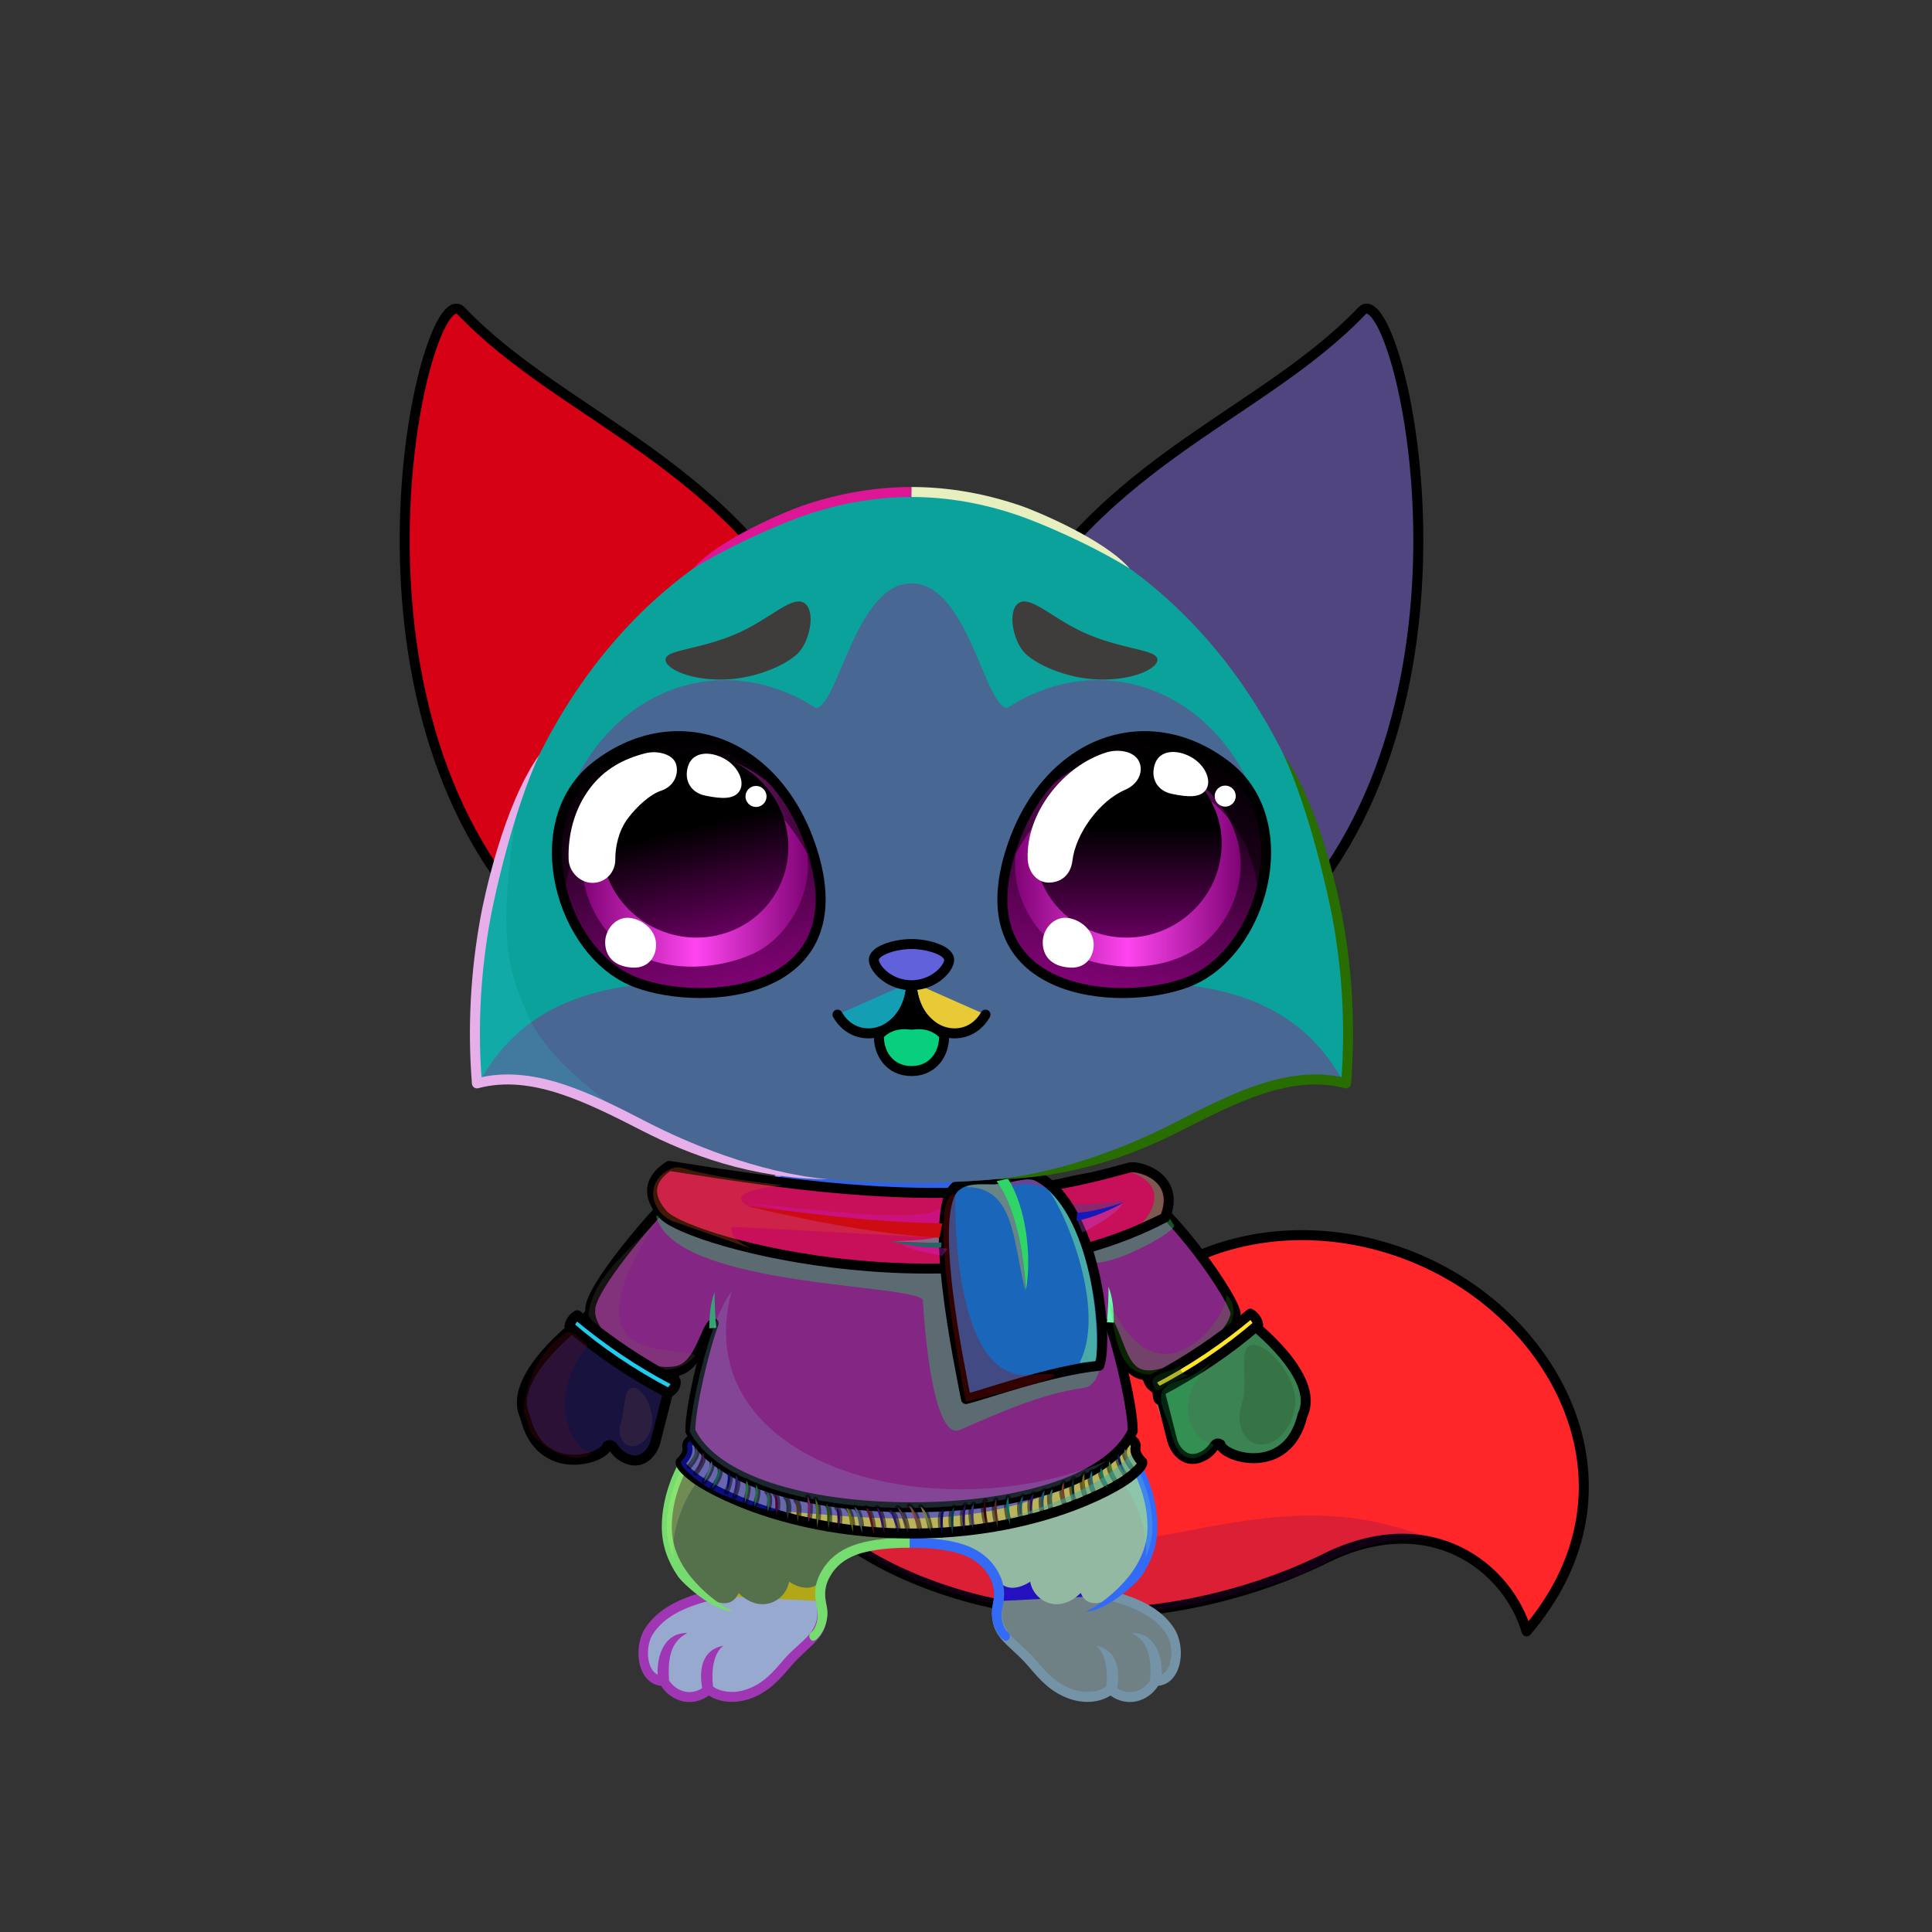 <svg xmlns="http://www.w3.org/2000/svg" xmlns:xlink="http://www.w3.org/1999/xlink" style="shape-rendering:geometricPrecision; text-rendering:geometricPrecision; image-rendering:optimizeQuality; fill-rule:evenodd; clip-rule:evenodd" version="1.1" viewBox="0 0 29000 29000" xml:space="preserve"><rect x="0" y="0" width="29000" height="29000" fill="#333333" stroke="none"/><defs><style type="text/css">.HairBack-Fox0fil0 {fill:none}
.Tail-Fox0fil7 {fill:url(#Tail-Fox0id34)}
.Tail-Fox0fil8 {fill:black;fill-opacity:0.2}
.Tail-Fox0fil0 {fill:none}
.Tail-Fox0str0 {stroke:black;stroke-width:150;stroke-linecap:round;stroke-linejoin:round}
.RightFoot-Fox2fil22 {fill:url(#RightFoot-Fox2id162)}
.RightFoot-Fox2fil8 {fill:black;fill-opacity:0.2}
.RightFoot-Fox2fil0 {fill:none}
.RightFoot-Fox2fil18 {fill:black;fill-rule:nonzero}
.RightLeg-Fox0fil23 {fill:url(#RightLeg-Fox0id41)}
.RightLeg-Fox0fil18 {fill:black;fill-rule:nonzero}
.RightLeg-Fox0fil8 {fill:black;fill-opacity:0.2}
.LeftFoot-Fox2fil31 {fill:url(#LeftFoot-Fox2id165)}
.LeftFoot-Fox2fil8 {fill:black;fill-opacity:0.2}
.LeftFoot-Fox2fil0 {fill:none}
.LeftFoot-Fox2fil18 {fill:black;fill-rule:nonzero}
.LeftLeg-Fox0fil32 {fill:url(#LeftLeg-Fox0id44)}
.LeftLeg-Fox0fil18 {fill:black;fill-rule:nonzero}
.LeftLeg-Fox0fil8 {fill:black;fill-opacity:0.2}
.RightPaw-Fox0fil39 {fill:url(#RightPaw-Fox0id92)}
.RightPaw-Fox0fil8 {fill:black;fill-opacity:0.2}
.RightPaw-Fox0fil18 {fill:black;fill-rule:nonzero}
.LeftPaw-Fox0fil48 {fill:url(#LeftPaw-Fox0id151)}
.LeftPaw-Fox0fil8 {fill:black;fill-opacity:0.2}
.LeftPaw-Fox0fil18 {fill:black;fill-rule:nonzero}
.Body-Fox2fil53 {fill:url(#Body-Fox2id192)}
.Body-Fox2fil8 {fill:black;fill-opacity:0.2}
.Body-Fox2fil18 {fill:black;fill-rule:nonzero}
.Body-Fox2fil56 {fill:url(#Body-Fox2id64)}
.Ears-Fox11fil124 {fill:url(#Ears-Fox11id95)}
.Ears-Fox11fil125 {fill:url(#Ears-Fox11id123)}
.Ears-Fox11fil126 {fill:url(#Ears-Fox11id121)}
.Ears-Fox11fil127 {fill:url(#Ears-Fox11id108)}
.Ears-Fox11fil128 {fill:url(#Ears-Fox11id122)}
.Ears-Fox11fil129 {fill:url(#Ears-Fox11id0)}
.Ears-Fox11fil0 {fill:none}
.Ears-Fox11str1 {stroke:black;stroke-width:150}
.Head-Fox7fil139 {fill:url(#Head-Fox7id94)}
.Head-Fox7fil12 {fill:#737373;fill-opacity:0.502}
.Head-Fox7fil8 {fill:black;fill-opacity:0.2}
.Head-Fox7fil18 {fill:black;fill-rule:nonzero}
.Mouth-Fox1fil0 {fill:none}
.Mouth-Fox1str0 {stroke:black;stroke-width:150;stroke-linecap:round;stroke-linejoin:round}
.Mouth-Fox1fil2 {fill:black}
.Mouth-Fox1fil141 {fill:url(#Mouth-Fox1id99)}
.Eyes-Fox8fil150 {fill:#4d4c4a}
.Eyes-Fox8fil8 {fill:black;fill-opacity:0.2}
.Eyes-Fox8fil193 {fill:url(#Eyes-Fox8id169)}
.Eyes-Fox8fil194 {fill:url(#Eyes-Fox8id140)}
.Eyes-Fox8fil195 {fill:url(#Eyes-Fox8id134)}
.Eyes-Fox8fil4 {fill:black;fill-opacity:0.502}
.Eyes-Fox8fil142 {fill:white}
.Eyes-Fox8fil196 {fill:white;fill-rule:nonzero}
.Eyes-Fox8fil197 {fill:url(#Eyes-Fox8id87)}
.Eyes-Fox8fil198 {fill:url(#Eyes-Fox8id139)}
.Eyes-Fox8fil199 {fill:url(#Eyes-Fox8id24)}
.Eyes-Fox8fil0 {fill:none}
.Eyes-Fox8str1 {stroke:black;stroke-width:150}
.Moustache-Fox0fil0 {fill:none}
.Nose-Fox0fil215 {fill:url(#Nose-Fox0id189)}
.Nose-Fox0str0 {stroke:black;stroke-width:150;stroke-linecap:round;stroke-linejoin:round}
.Hair-Fox0fil0 {fill:none}
.NecklaceSweaterDeer-Mediumfil255 {fill:black;fill-opacity:0.502}
.NecklaceSweaterDeer-Mediumfil382 {fill:url(#NecklaceSweaterDeer-Mediumid19)}
.NecklaceSweaterDeer-Mediumfil90 {fill:black}
.NecklaceSweaterDeer-Mediumfil369 {fill:#7EBF94;fill-opacity:0.2}
.NecklaceSweaterDeer-Mediumfil285 {fill:#FEFAFA}
.NecklaceSweaterDeer-Mediumfil370 {fill:#6B1F17}
.NecklaceSweaterDeer-Mediumfil162 {fill:black;fill-opacity:0.2}
.NecklaceSweaterDeer-Mediumfil365 {fill:#7EBF94;fill-opacity:0.502}
.NecklaceSweaterDeer-Mediumfil372 {fill:black;fill-opacity:0.451}
.NecklaceSweaterDeer-Mediumfil375 {fill:#F08683;fill-opacity:0.502}
.NecklaceSweaterDeer-Mediumfil376 {fill:#F08683;fill-opacity:0.4}
.NecklaceSweaterDeer-Mediumfil377 {fill:#F08683;fill-opacity:0.349}
.NecklaceSweaterDeer-Mediumfil378 {fill:#F08683;fill-opacity:0.302}
.NecklaceSweaterDeer-Mediumfil115 {fill:black;fill-opacity:0.302}
.NecklaceSweaterDeer-Mediumfil379 {fill:url(#NecklaceSweaterDeer-Mediumid125)}
.NecklaceSweaterDeer-Mediumstr0 {stroke:black;stroke-width:150;stroke-linecap:round;stroke-linejoin:round;stroke-miterlimit:22.926}
.NecklaceSweaterDeer-Mediumfil380 {fill:url(#NecklaceSweaterDeer-Mediumid170)}
.NecklaceSweaterDeer-Mediumfil364 {fill:none}
.NecklaceSweaterDeer-Mediumstr22 {stroke:black;stroke-width:75;stroke-linecap:round;stroke-linejoin:round;stroke-miterlimit:22.926;stroke-opacity:0.502}
.NecklaceSweaterDeer-Mediumfil381 {fill:url(#NecklaceSweaterDeer-Mediumid171)}
.NecklaceSweaterDeer-Mediumfil69 {fill:none}
.NecklaceSweaterDeer-Mediumfil134 {fill:url(#NecklaceSweaterDeer-Mediumid0)}
.NecklaceSweaterDeer-Mediumfil383 {fill:url(#NecklaceSweaterDeer-Mediumid2)}
.BraceleteMittens-Mediumfil205 {fill:url(#BraceleteMittens-Mediumid8)}
.BraceleteMittens-Mediumfil197 {fill:#D3E0F0}
.BraceleteMittens-Mediumfil199 {fill:black;fill-opacity:0.2}
.BraceleteMittens-Mediumfil200 {fill:black;fill-opacity:0.322}
.BraceleteMittens-Mediumfil201 {fill:#F8DFDD;fill-opacity:0.251}
.BraceleteMittens-Mediumfil207 {fill:url(#BraceleteMittens-Mediumid7)}
.BraceleteMittens-Mediumfil204 {fill:#F8DFDD;fill-opacity:0.102}
.BraceleteMittens-Mediumfil80 {fill:none}
.BraceleteMittens-Mediumstr0 {stroke:black;stroke-width:150;stroke-linecap:round;stroke-linejoin:round;stroke-miterlimit:22.926}
.BraceleteMittens-Mediumfil206 {fill:url(#BraceleteMittens-Mediumid93)}
.BraceleteMittens-Mediumfil208 {fill:url(#BraceleteMittens-Mediumid91)}
</style><linearGradient gradientUnits="objectBoundingBox" id="Tail-Fox0id34" x1="11.014%" x2="88.986%" y1="16.721%" y2="83.279%">
   <stop offset="0" style="stop-opacity:1; stop-color:#73643e"/>
   <stop offset="0.541" style="stop-opacity:1; stop-color:#99875b"/>
   <stop offset="1" style="stop-opacity:1; stop-color:#b3a584"/>
  </linearGradient><linearGradient gradientUnits="userSpaceOnUse" id="RightFoot-Fox2id162" x1="16304.9" x2="16304.9" xlink:href="#RightFoot-Fox2id71" y1="23252.2" y2="25473.4">
  </linearGradient><linearGradient gradientUnits="objectBoundingBox" id="RightLeg-Fox0id41" x1="23.32%" x2="76.68%" y1="93.65%" y2="6.35%">
   <stop offset="0" style="stop-opacity:1; stop-color:#b3a584"/>
   <stop offset="0.2" style="stop-opacity:1; stop-color:#b3a584"/>
   <stop offset="1" style="stop-opacity:1; stop-color:#99875b"/>
  </linearGradient><linearGradient gradientUnits="userSpaceOnUse" id="LeftFoot-Fox2id165" x1="11002.8" x2="11002.8" xlink:href="#LeftFoot-Fox2id71" y1="23252.1" y2="25473.4">
  </linearGradient><linearGradient gradientUnits="objectBoundingBox" id="LeftLeg-Fox0id44" x1="76.68%" x2="23.32%" xlink:href="#LeftLeg-Fox0id41" y1="93.65%" y2="6.35%">
  </linearGradient><linearGradient gradientUnits="userSpaceOnUse" id="RightPaw-Fox0id92" x1="18753.4" x2="17671.1" y1="21628.2" y2="19462.6">
   <stop offset="0" style="stop-opacity:1; stop-color:#737373"/>
   <stop offset="1" style="stop-opacity:1; stop-color:#73643e"/>
  </linearGradient><linearGradient gradientUnits="userSpaceOnUse" id="LeftPaw-Fox0id151" x1="8539.59" x2="9651.19" xlink:href="#LeftPaw-Fox0id92" y1="21657.5" y2="19433.3">
  </linearGradient><linearGradient gradientUnits="objectBoundingBox" id="Body-Fox2id192" x1="50%" x2="50%" y1="0%" y2="100%">
   <stop offset="0" style="stop-opacity:1; stop-color:#73643e"/>
   <stop offset="0.102" style="stop-opacity:1; stop-color:#73643e"/>
   <stop offset="0.522" style="stop-opacity:1; stop-color:#99875b"/>
   <stop offset="1" style="stop-opacity:1; stop-color:#b3a584"/>
  </linearGradient><linearGradient gradientUnits="userSpaceOnUse" id="Body-Fox2id64" x1="13614.3" x2="13614.3" y1="17520.5" y2="22602.8">
   <stop offset="0" style="stop-opacity:1; stop-color:#f2ebe4"/>
   <stop offset="0.11" style="stop-opacity:1; stop-color:#f2ebe4"/>
   <stop offset="0.6" style="stop-opacity:1; stop-color:#fffefd"/>
   <stop offset="1" style="stop-opacity:1; stop-color:#fffefd"/>
  </linearGradient><linearGradient gradientUnits="userSpaceOnUse" id="Ears-Fox11id95" x1="9246.96" x2="9246.96" xlink:href="#Ears-Fox11id27" y1="13693.8" y2="4632.51">
  </linearGradient><linearGradient gradientUnits="userSpaceOnUse" id="Ears-Fox11id123" x1="7790.49" x2="7048.47" xlink:href="#Ears-Fox11id5" y1="7318.62" y2="4739.02">
  </linearGradient><linearGradient gradientUnits="userSpaceOnUse" id="Ears-Fox11id121" x1="7107.96" x2="7107.96" xlink:href="#Ears-Fox11id0" y1="13203.8" y2="6228.15">
  </linearGradient><linearGradient gradientUnits="userSpaceOnUse" id="Ears-Fox11id108" x1="18116.9" x2="18116.9" xlink:href="#Ears-Fox11id27" y1="13693.8" y2="4632.51">
  </linearGradient><linearGradient gradientUnits="userSpaceOnUse" id="Ears-Fox11id122" x1="20315.4" x2="19573.3" xlink:href="#Ears-Fox11id5" y1="7318.62" y2="4739.02">
  </linearGradient><linearGradient gradientUnits="objectBoundingBox" id="Head-Fox7id94" x1="50%" x2="50%" y1="100%" y2="0%">
   <stop offset="0" style="stop-opacity:1; stop-color:#73643e"/>
   <stop offset="0.4" style="stop-opacity:1; stop-color:#99875b"/>
   <stop offset="1" style="stop-opacity:1; stop-color:#b3a584"/>
  </linearGradient><linearGradient gradientUnits="userSpaceOnUse" id="Mouth-Fox1id99" x1="13681.9" x2="13681.9" y1="16077.2" y2="15373.5">
   <stop offset="0" style="stop-opacity:1; stop-color:#FF9999"/>
   <stop offset="0.38" style="stop-opacity:1; stop-color:#FC8F91"/>
   <stop offset="1" style="stop-opacity:1; stop-color:#C46668"/>
  </linearGradient><linearGradient gradientUnits="userSpaceOnUse" id="Eyes-Fox8id169" x1="10754.4" x2="9934.49" xlink:href="#Eyes-Fox8id11" y1="14914.4" y2="11082.1">
  </linearGradient><linearGradient gradientUnits="userSpaceOnUse" id="Eyes-Fox8id140" x1="8741.51" x2="12127.9" xlink:href="#Eyes-Fox8id4" y1="12913.5" y2="12913.5">
  </linearGradient><linearGradient gradientUnits="userSpaceOnUse" id="Eyes-Fox8id134" x1="10107.3" x2="10752.9" xlink:href="#Eyes-Fox8id3" y1="11322.4" y2="14055.2">
  </linearGradient><linearGradient gradientUnits="userSpaceOnUse" id="Eyes-Fox8id87" x1="16619" x2="17419.8" xlink:href="#Eyes-Fox8id11" y1="14869.8" y2="11126.7">
  </linearGradient><linearGradient gradientUnits="userSpaceOnUse" id="Eyes-Fox8id139" x1="18622.3" x2="15235.9" xlink:href="#Eyes-Fox8id4" y1="12913.5" y2="12913.5">
  </linearGradient><linearGradient gradientUnits="userSpaceOnUse" id="Eyes-Fox8id24" x1="16933.8" x2="16933.8" xlink:href="#Eyes-Fox8id3" y1="11303.1" y2="14074.5">
  </linearGradient><linearGradient gradientUnits="userSpaceOnUse" id="Nose-Fox0id189" x1="13681.9" x2="13681.9" y1="14170" y2="14789.2">
   <stop offset="0" style="stop-opacity:1; stop-color:#FFCCCC"/>
   <stop offset="1" style="stop-opacity:1; stop-color:#453F2C"/>
  </linearGradient><linearGradient gradientUnits="userSpaceOnUse" id="NecklaceSweaterDeer-Mediumid19" x1="11968.45" x2="15358.73" y1="22944.18" y2="17282.57">
   <stop offset="0" style="stop-opacity:1; stop-color:#274534"/>
   <stop offset="0.208" style="stop-opacity:1; stop-color:#2E6A52"/>
   <stop offset="0.549" style="stop-opacity:1; stop-color:#1E6647"/>
   <stop offset="1" style="stop-opacity:1; stop-color:#358F71"/>
  </linearGradient><linearGradient gradientUnits="userSpaceOnUse" id="NecklaceSweaterDeer-Mediumid125" x1="13034.72" x2="14546.46" xlink:href="#NecklaceSweaterDeer-Mediumid119" y1="21344.73" y2="23442.51">
  </linearGradient><linearGradient gradientUnits="userSpaceOnUse" id="NecklaceSweaterDeer-Mediumid170" x1="17634.65" x2="18573.54" xlink:href="#NecklaceSweaterDeer-Mediumid119" y1="21009.82" y2="20037.92">
  </linearGradient><linearGradient gradientUnits="userSpaceOnUse" id="NecklaceSweaterDeer-Mediumid171" x1="8969.47" x2="9938.32" xlink:href="#NecklaceSweaterDeer-Mediumid119" y1="20994.39" y2="20021.93">
  </linearGradient><linearGradient gradientUnits="objectBoundingBox" id="NecklaceSweaterDeer-Mediumid0" x1="0%" x2="100%" y1="50%" y2="50%">
   <stop offset="0" style="stop-opacity:1; stop-color:#63231B"/>
   <stop offset="1" style="stop-opacity:1; stop-color:#D22424"/>
  </linearGradient><linearGradient gradientUnits="userSpaceOnUse" id="NecklaceSweaterDeer-Mediumid2" x1="14168.32" x2="16545.29" xlink:href="#NecklaceSweaterDeer-Mediumid0" y1="19314.55" y2="19314.55">
  </linearGradient><linearGradient gradientUnits="userSpaceOnUse" id="BraceleteMittens-Mediumid8" x1="17377.18" x2="19600" xlink:href="#BraceleteMittens-Mediumid0" y1="20869.26" y2="20869.26">
  </linearGradient><linearGradient gradientUnits="userSpaceOnUse" id="BraceleteMittens-Mediumid7" x1="7833.29" x2="10056.11" xlink:href="#BraceleteMittens-Mediumid0" y1="20892.49" y2="20892.49">
  </linearGradient><linearGradient gradientUnits="userSpaceOnUse" id="BraceleteMittens-Mediumid93" x1="18867.1" x2="17324.89" xlink:href="#BraceleteMittens-Mediumid0" y1="19822" y2="20823.18">
  </linearGradient><linearGradient gradientUnits="userSpaceOnUse" id="BraceleteMittens-Mediumid91" x1="8566.19" x2="10108.4" xlink:href="#BraceleteMittens-Mediumid0" y1="19845.23" y2="20846.41">
  </linearGradient><linearGradient gradientUnits="userSpaceOnUse" id="RightFoot-Fox2id71" x1="20567.8" x2="23404.3" y1="20889.9" y2="17430.7">
   <stop offset="0" style="stop-opacity:1; stop-color:#737373"/>
   <stop offset="1" style="stop-opacity:1; stop-color:#4d4c4a"/>
  </linearGradient><linearGradient gradientUnits="userSpaceOnUse" id="LeftFoot-Fox2id71" x1="20567.8" x2="23404.3" y1="20889.9" y2="17430.7">
   <stop offset="0" style="stop-opacity:1; stop-color:#737373"/>
   <stop offset="1" style="stop-opacity:1; stop-color:#4d4c4a"/>
  </linearGradient><linearGradient gradientUnits="objectBoundingBox" id="LeftLeg-Fox0id41" x1="23.32%" x2="76.68%" y1="93.65%" y2="6.35%">
   <stop offset="0" style="stop-opacity:1; stop-color:#b3a584"/>
   <stop offset="0.2" style="stop-opacity:1; stop-color:#b3a584"/>
   <stop offset="1" style="stop-opacity:1; stop-color:#99875b"/>
  </linearGradient><linearGradient gradientUnits="userSpaceOnUse" id="LeftPaw-Fox0id92" x1="18753.4" x2="17671.1" y1="21628.2" y2="19462.6">
   <stop offset="0" style="stop-opacity:1; stop-color:#737373"/>
   <stop offset="1" style="stop-opacity:1; stop-color:#73643e"/>
  </linearGradient><linearGradient gradientUnits="userSpaceOnUse" id="Ears-Fox11id27" x1="21988.9" x2="18216.9" y1="10927.7" y2="6684.2">
   <stop offset="0" style="stop-opacity:1; stop-color:#73643e"/>
   <stop offset="1" style="stop-opacity:1; stop-color:#99875b"/>
  </linearGradient><linearGradient gradientUnits="userSpaceOnUse" id="Ears-Fox11id5" x1="19051.7" x2="16703.6" y1="13095.1" y2="4932.14">
   <stop offset="0" style="stop-opacity:1; stop-color:#4d4c4a"/>
   <stop offset="1" style="stop-opacity:1; stop-color:#737373"/>
  </linearGradient><linearGradient gradientUnits="userSpaceOnUse" id="Ears-Fox11id0" x1="20255.9" x2="20255.9" y1="13203.8" y2="6228.15">
   <stop offset="0" style="stop-opacity:1; stop-color:#f2ebe4"/>
   <stop offset="1" style="stop-opacity:1; stop-color:#fffefd"/>
  </linearGradient><linearGradient gradientUnits="userSpaceOnUse" id="Eyes-Fox8id11" x1="16664.8" x2="17411" y1="14898.5" y2="11291.1">
   <stop offset="0" style="stop-opacity:1; stop-color:#800375"/>
   <stop offset="1" style="stop-opacity:1; stop-color:black"/>
  </linearGradient><linearGradient gradientUnits="objectBoundingBox" id="Eyes-Fox8id4" x1="100%" x2="0%" y1="50%" y2="50%">
   <stop offset="0" style="stop-opacity:1; stop-color:#800375"/>
   <stop offset="0.502" style="stop-opacity:1; stop-color:#ff45f0"/>
   <stop offset="1" style="stop-opacity:1; stop-color:#800375"/>
  </linearGradient><linearGradient gradientUnits="userSpaceOnUse" id="Eyes-Fox8id3" x1="16867.8" x2="16867.8" y1="11330.3" y2="14359.1">
   <stop offset="0" style="stop-opacity:1; stop-color:black"/>
   <stop offset="0.4" style="stop-opacity:1; stop-color:black"/>
   <stop offset="1" style="stop-opacity:1; stop-color:#66005e"/>
  </linearGradient><linearGradient gradientUnits="userSpaceOnUse" id="NecklaceSweaterDeer-Mediumid119" x1="13057.84" x2="14488.91" y1="21865.13" y2="23892.06">
   <stop offset="0" style="stop-opacity:1; stop-color:#274534"/>
   <stop offset="0.196" style="stop-opacity:1; stop-color:#2E6A52"/>
   <stop offset="0.522" style="stop-opacity:1; stop-color:#1E6647"/>
   <stop offset="1" style="stop-opacity:1; stop-color:#358F71"/>
  </linearGradient><linearGradient gradientUnits="userSpaceOnUse" id="BraceleteMittens-Mediumid0" x1="14210.32" x2="16587.29" y1="19112.42" y2="19112.42">
   <stop offset="0" style="stop-opacity:1; stop-color:#63231B"/>
   <stop offset="1" style="stop-opacity:1; stop-color:#D22424"/>
  </linearGradient></defs><g id="HairBack-Fox0">
 <animateTransform additive="sum" attributeName="transform" dur="10" repeatCount="indefinite" type="translate" values="0;0 200;0;0 200;0;0 200;0;0 200;0"/>
  <rect class="HairBack-Fox0fil0" height="908" width="908" x="13228" y="16528"/>
 </g><g id="Tail-Fox0">
  <path class="Tail-Fox0fil7" d="M13378 20620c1430,1079 2131,881 3156,-587 1134,-1625 3409,-1910 5182,-921 1826,1018 2912,3368 1199,5375 -283,-960 -1569,-1990 -3117,-1031 -357,221 -801,354 -1321,495 -1328,360 -3054,471 -4808,-278 -1023,-437 -1733,-1068 -1863,-1800 -365,-262 1050,-1648 1572,-1253z" style="fill:#fdfcec"/>
  <path class="Tail-Fox0fil0 Tail-Fox0str0" d="M13378 20620c1430,1079 2131,881 3156,-587 1134,-1625 3409,-1910 5182,-921 1826,1018 2912,3368 1199,5375 -283,-960 -1442,-1878 -3019,-1096 -1339,663 -3785,1324 -6227,282 -1023,-437 -1733,-1068 -1863,-1800 -365,-262 1050,-1648 1572,-1253z" style="fill:#ff2629"/>
  <path class="Tail-Fox0fil8" d="M21463 23091c-403,-22 -1129,99 -1617,390 -367,219 -846,326 -1377,468 -1325,354 -3056,468 -4800,-276 -967,-413 -1653,-999 -1836,-1680 4592,2785 6358,-193 9630,1098z" style="fill:#4d0960"/>
 </g><g id="RightFoot-Fox2">
  <path class="RightFoot-Fox2fil22" d="M17344 25232c-137,249 -447,331 -676,123 -79,82 -307,169 -584,76 -453,-152 -647,-627 -1039,-897 -210,-335 50,-672 -74,-810 206,-438 728,-491 1087,-467 300,20 870,160 658,684 145,50 358,135 465,193 170,92 294,217 379,350 158,246 119,748 -216,748z" style="fill:#2410be"/>
  <path class="RightFoot-Fox2fil8" d="M17344 25232c-137,249 -447,331 -676,123 -79,82 -307,169 -584,76 -453,-152 -647,-627 -1039,-897 -173,-120 -100,-408 -65,-624 13,30 63,32 85,19 1,85 -2,160 47,261 304,621 1402,1311 1539,663 237,396 662,243 605,-148 145,250 318,57 222,-294 143,96 177,309 171,486 -20,178 -119,335 -305,335z" style="fill:#69c7cd"/>
  <path class="RightFoot-Fox2fil0" d="M16657 23949c534,135 771,327 906,532 162,244 116,751 -219,751 -137,249 -447,331 -676,123 -79,82 -307,169 -584,76 -453,-152 -586,-562 -971,-844 -192,-140 -159,-401 -128,-554" style="fill:#6f8185"/>
  <path class="RightFoot-Fox2fil18" d="M17265 25213c0,3 0,7 0,10 -56,86 -141,149 -240,169 -80,16 -166,3 -246,-45l-11 -8c45,-255 18,-572 -319,-636 159,118 182,399 156,611 -40,33 -112,65 -206,77 -84,11 -184,6 -293,-31 -253,-85 -404,-261 -562,-447 -265,-311 -583,-400 -489,-864 8,-41 -26,-86 -55,-89 -23,-2 -77,17 -85,58 -113,558 212,630 523,995 171,201 335,392 625,490 130,43 251,50 353,37 104,-13 191,-49 250,-89l3 0c111,81 247,115 383,88 136,-28 255,-114 333,-234 144,-15 246,-113 298,-251 29,-74 42,-157 42,-240 0,-135 -36,-275 -103,-376 -73,-110 -173,-216 -325,-313 -137,-86 -316,-165 -558,-231l-100 128c258,65 447,144 584,231 133,84 219,176 282,271 50,76 77,183 77,290 0,66 -10,130 -31,185 -24,64 -62,112 -114,138 13,-317 -122,-634 -445,-624 209,111 299,298 273,700z" style="fill:#7493a6"/>
 </g><g id="LeftFoot-Fox2">
  <path class="LeftFoot-Fox2fil31" d="M9963 25232c137,249 448,331 677,123 78,82 306,169 583,76 454,-152 648,-627 1039,-897 210,-335 -49,-672 75,-810 -206,-438 -729,-491 -1088,-467 -299,20 -869,160 -657,684 -145,50 -358,135 -465,193 -170,92 -294,217 -380,350 -158,246 -118,748 216,748z" style="fill:#b2a717"/>
  <path class="LeftFoot-Fox2fil8" d="M9963 25232c137,249 448,331 677,123 78,82 306,169 583,76 454,-152 648,-627 1039,-897 173,-120 101,-408 65,-624 -13,30 -63,32 -84,19 -2,85 1,160 -48,261 -303,621 -1401,1311 -1539,663 -236,396 -661,243 -605,-148 -144,250 -317,57 -221,-294 -143,96 -177,309 -171,486 19,178 118,335 304,335z" style="fill:#0d6a2e"/>
  <path class="LeftFoot-Fox2fil0" d="M10650 23949c-534,135 -770,327 -906,532 -161,244 -115,751 219,751 137,249 448,331 677,123 78,82 307,169 583,76 454,-152 587,-562 972,-844 192,-140 159,-401 128,-554" style="fill:#98a9d0"/>
  <path class="LeftFoot-Fox2fil18" d="M10042 25213c0,3 0,7 0,10 57,86 142,149 241,169 80,16 166,3 245,-45l12 -8c-45,-255 -19,-572 318,-636 -158,118 -181,399 -155,611 39,33 111,65 206,77 84,11 184,6 292,-31 254,-85 404,-261 562,-447 266,-311 584,-400 490,-864 -8,-41 26,-86 55,-89 22,-2 76,17 85,58 113,558 -213,630 -523,995 -172,201 -335,392 -625,490 -131,43 -252,50 -354,37 -103,-13 -190,-49 -250,-89l-3 0c-111,81 -247,115 -382,88 -137,-28 -256,-114 -333,-234 -144,-15 -246,-113 -299,-251 -28,-74 -41,-157 -41,-240 0,-135 35,-275 102,-376 73,-110 173,-216 326,-313 136,-86 316,-165 558,-231l100 128c-259,65 -447,144 -584,231 -133,84 -219,176 -282,271 -50,76 -77,183 -77,290 0,66 10,130 31,185 24,64 62,112 114,138 -13,-317 122,-634 445,-624 -209,111 -299,298 -274,700z" style="fill:#9f36b3"/>
 </g><g id="RightLeg-Fox0">
  <path class="RightLeg-Fox0fil23" d="M13654 20939c701,0 2353,-56 2710,226 302,239 937,901 935,1761 -1,258 -252,770 -502,975 -224,183 -478,247 -575,10 -338,335 -711,115 -758,-169 -304,192 -490,58 -579,-180 -114,-303 -830,-395 -1231,-402l0 -2221z" style="fill:#93b9a2"/>
  <path class="RightLeg-Fox0fil18" d="M15057 24610c33,25 62,27 88,-6 25,-32 18,-79 -15,-104 -85,-66 -111,-236 -89,-338 34,-163 71,-342 -66,-579 0,-1 -1,-3 -2,-4 -100,-171 -247,-296 -460,-378 -208,-80 -506,-119 -859,-119l0 150c335,0 616,36 805,108 180,69 302,173 385,314 0,2 1,3 2,4 108,188 77,337 48,473 -32,154 43,385 163,479zm1227 -3463c175,139 478,451 693,860 144,272 248,587 247,919 -1,245 -87,464 -218,653 -154,223 -427,476 -707,613 326,-17 760,-427 830,-528 147,-211 244,-458 244,-738 2,-360 -110,-698 -263,-989 -227,-430 -547,-760 -734,-907l-92 117z" style="fill:#336bf6"/>
  <path class="RightLeg-Fox0fil8" d="M17192 23390c67,-148 106,-305 107,-464 2,-775 -541,-1451 -869,-1752 -191,187 -411,669 -270,926 596,-490 1139,823 1032,1290z" style="fill:#72f8c5"/>
 </g><g id="LeftLeg-Fox0">
  <path class="LeftLeg-Fox0fil32" d="M13654 20939c-701,0 -2353,-56 -2710,226 -303,239 -938,901 -935,1761 1,258 251,770 501,975 225,183 478,247 576,10 338,335 710,115 758,-169 303,192 489,58 579,-180 114,-303 829,-395 1231,-402l0 -2221z" style="fill:#55714b"/>
  <path class="LeftLeg-Fox0fil18" d="M12251 24610c-33,25 -63,27 -88,-6 -25,-32 -19,-79 14,-104 85,-66 111,-236 90,-338 -34,-163 -72,-342 65,-579 1,-1 2,-3 3,-4 100,-171 246,-296 460,-378 208,-80 506,-119 859,-119l0 150c-335,0 -616,36 -806,108 -179,69 -302,173 -384,314 -1,2 -2,3 -2,4 -109,188 -77,337 -49,473 33,154 -42,385 -162,479zm-1227 -3463c-176,139 -478,451 -694,860 -143,272 -247,587 -246,919 0,245 86,464 217,653 155,223 428,476 708,613 -326,-17 -761,-427 -831,-528 -146,-211 -243,-458 -244,-738 -1,-360 110,-698 264,-989 226,-430 547,-760 733,-907l93 117z" style="fill:#76dc6f"/>
  <path class="LeftLeg-Fox0fil8" d="M10116 23390c-67,-148 -107,-305 -107,-464 -2,-775 540,-1451 869,-1752 190,187 411,669 269,926 -595,-490 -1138,823 -1031,1290z" style="fill:#e0fa73"/>
 </g><g id="Body-Fox2">
 <animateTransform additive="sum" attributeName="transform" dur="10" repeatCount="indefinite" type="translate" values="0;0 200;0;0 200;0;0 200;0;0 200;0"/>
  <path class="Body-Fox2fil53" d="M13654 23035c-1331,-3 -2731,-477 -2932,-1956 -143,-1051 441,-2541 1033,-3671 326,53 1001,53 1899,54 897,-1 1572,-1 1899,-54 591,1130 1176,2620 1033,3671 -202,1479 -1601,1953 -2932,1956z" style="fill:#90a1f5"/>
  <path class="Body-Fox2fil8" d="M12532 22906c-908,-225 -1666,-768 -1810,-1827 -69,-505 31,-1112 218,-1732 -261,1919 185,3039 1592,3559z" style="fill:#729605"/>
  <path class="Body-Fox2fil18" d="M11147 22100c-343,-354 -481,-873 -499,-1011 -34,-248 -29,-518 7,-802 17,-134 156,-771 285,-941 -140,680 -199,1317 -144,1723 41,304 111,608 351,1031z" style="fill:#d9c80d"/>
  <path class="Body-Fox2fil8" d="M14775 22906c908,-225 1667,-768 1811,-1827 69,-505 -31,-1112 -219,-1732 261,1919 -185,3039 -1592,3559z" style="fill:#050cf6"/>
  <path class="Body-Fox2fil18" d="M16160 22100c344,-354 481,-873 500,-1011 34,-248 28,-518 -8,-802 -17,-134 -155,-771 -285,-941 141,680 200,1317 145,1723 -42,304 -112,608 -352,1031z" style="fill:#ce2905"/>
  <path class="Body-Fox2fil56" d="M13654 22603c-2071,0 -2651,-1285 -2170,-2767 105,-325 -190,-473 -373,-211 -207,-713 609,-792 606,-1104 -96,133 -307,135 -523,-9 360,-136 29,-754 750,-953 671,102 1015,125 1710,125 694,0 1203,-62 1874,-164 14,353 567,496 351,1156 -59,-216 -326,-241 -449,-63 316,57 323,578 721,539 -9,272 -433,359 -327,684 480,1482 -99,2767 -2170,2767z" style="fill:#3261e1"/>
 </g><g id="RightPaw-Fox0">
 <animateTransform additive="sum" attributeName="transform" dur="10" repeatCount="indefinite" type="translate" values="0;0 200;0;0 200;0;0 200;0;0 200;0"/>
  <path class="RightPaw-Fox0fil39" d="M17391 20645c-37,796 536,1303 918,955 300,471 1048,122 959,-347 241,-634 -518,-1244 -954,-1587 -129,-155 -206,-274 -278,-399 17,326 -300,151 -507,69 111,217 22,587 -418,535 95,134 203,471 26,573 52,47 227,170 254,201z" style="fill:#a2ac9e"/>
  <path class="RightPaw-Fox0fil8" d="M17391 20645c-37,796 536,1303 918,955 300,471 1048,122 959,-347 15,-41 27,-81 34,-122 -52,-54 -116,-106 -195,-155 141,440 -471,730 -702,246 -315,467 -757,67 -766,-341 -3,-175 -7,-286 -49,-362 -49,-89 -173,-162 -359,-302 6,96 -18,184 -94,227 52,47 227,170 254,201z" style="fill:#02fbe5"/>
  <path class="RightPaw-Fox0fil18" d="M18407 21599c103,-158 125,-439 -86,-523 72,118 25,376 -67,463 -134,127 -256,135 -418,31 -90,-58 -174,-151 -239,-271 -90,-168 -144,-386 -134,-638 1,-21 -7,-51 -23,-67 -51,-48 -201,-153 -251,-190 -33,-24 -85,-11 -108,21 -24,33 -10,73 22,96 42,31 171,138 213,169 -5,265 56,497 153,678 77,142 178,253 288,324 173,111 373,124 545,8 98,117 225,176 358,190 204,21 420,-68 557,-220 100,-112 156,-256 133,-414 223,-631 -399,-1134 -840,-1491 -102,-82 -130,-143 -201,-248 -22,-33 -232,-290 -265,-268 -34,22 -43,68 -20,101 87,129 149,222 187,282 64,98 106,165 207,248 346,280 842,694 831,1091 -51,-68 -153,-154 -273,-142 186,156 313,547 133,744 -107,116 -276,188 -434,172 -100,-10 -195,-56 -268,-146z" style="fill:#c55d43"/>
 </g><g id="LeftPaw-Fox0">
 <animateTransform additive="sum" attributeName="transform" dur="10" repeatCount="indefinite" type="translate" values="0;0 200;0;0 200;0;0 200;0;0 200;0"/>
  <path class="LeftPaw-Fox0fil48" d="M9917 20645c36,796 -537,1303 -918,955 -300,471 -1048,122 -959,-347 -241,-634 518,-1244 954,-1587 129,-155 205,-274 278,-399 -17,326 300,151 507,69 -111,217 -23,587 418,535 -95,134 -204,471 -27,573 -51,47 -226,170 -253,201z" style="fill:#ba7d60"/>
  <path class="LeftPaw-Fox0fil8" d="M9917 20645c36,796 -537,1303 -918,955 -300,471 -1048,122 -959,-347 -16,-41 -27,-81 -34,-122 52,-54 116,-106 194,-155 -140,440 472,730 703,246 315,467 757,67 765,-341 4,-175 8,-286 50,-362 49,-89 173,-162 359,-302 -6,96 17,184 93,227 -51,47 -226,170 -253,201z" style="fill:#22450b"/>
  <path class="LeftPaw-Fox0fil18" d="M8901 21599c-104,-158 -125,-439 86,-523 -73,118 -25,376 67,463 134,127 256,135 418,31 90,-58 173,-151 238,-271 91,-168 145,-386 135,-638 -1,-21 6,-51 23,-67 51,-48 200,-153 251,-190 32,-24 84,-11 108,21 24,33 10,73 -23,96 -42,31 -170,138 -213,169 5,265 -55,497 -153,678 -76,142 -177,253 -287,324 -173,111 -373,124 -545,8 -98,117 -226,176 -358,190 -205,21 -421,-68 -557,-220 -100,-112 -156,-256 -133,-414 -223,-631 399,-1134 840,-1491 101,-82 130,-143 200,-248 23,-33 233,-290 266,-268 33,22 42,68 20,101 -87,129 -149,222 -187,282 -64,98 -106,165 -208,248 -346,280 -841,694 -830,1091 51,-68 153,-154 272,-142 -185,156 -312,547 -132,744 107,116 276,188 434,172 99,-10 195,-56 268,-146z" style="fill:#d3c6ad"/>
 </g><g id="NecklaceSweaterDeer-Medium">
  <animateTransform additive="sum" attributeName="transform" dur="10" repeatCount="indefinite" type="translate" values="0;0 200;0;0 200;0;0 200;0;0 200;0"/>
  <g>
   <path class="NecklaceSweaterDeer-Mediumfil379 NecklaceSweaterDeer-Mediumstr0" d="M16881.3 21560.26c0,0 188.99,53.34 164.46,163.79 -24.52,110.45 99.21,220.07 99.21,220.07 0,0 38.44,49.38 -197.62,232.25 -236.06,182.87 -1405.57,842.2 -3260.46,842.24 -1854.89,0.04 -3035.17,-659.37 -3271.23,-842.24 -236.06,-182.87 -197.61,-232.24 -197.61,-232.24 0,0 123.74,-109.63 99.21,-220.08 -24.52,-110.44 164.45,-163.79 164.45,-163.79 951.13,510.68 2105.53,734.9 3199.95,731.85 1094.42,-3.05 2101.29,-142.11 3199.64,-731.85z" style="fill:#bbb35c"/>
   <path class="NecklaceSweaterDeer-Mediumfil255" d="M11544.75 22672.9c-779.12,-222.17 -929.95,-342.26 -1129.09,-496.53 -199.14,-154.27 -197.61,-232.24 -197.61,-232.24 0,0 123.74,-109.63 99.21,-220.08 -24.52,-110.44 164.45,-163.79 164.45,-163.79 1101.64,591.51 2205.48,763.68 3184.94,732.35l0.03 -0.99 14.98 0.49 14.68 -0.48 0.03 0.97c842.8,26.96 2333.32,-239.66 3279.65,-651.55 -1691.78,1570.87 -4035.55,1102.99 -5431.27,1031.85z" style="fill:#161cfc"/>
   <g>
    <path class="NecklaceSweaterDeer-Mediumfil380 NecklaceSweaterDeer-Mediumstr0" d="M17221.14 20637.49c0,0 0.01,129 102.54,188.52 102.53,59.52 0,214.97 142.21,198.43 142.21,-16.54 1240.24,-724.28 1306.38,-889.65 9.91,-115.76 -248.05,-377.04 -248.05,-377.04l-56.22 128.99 -585.4 512.62 -661.46 238.13z" style="fill:#4704e8"/>
    <path class="NecklaceSweaterDeer-Mediumfil255" d="M18595.4 19817.24c0,0 -1418.86,802.4 -1412.23,840.06 6.63,37.66 162.67,161.66 178.59,191.82l62.84 119.07c561.6,-522.22 1217.1,-740.86 1170.8,-1150.95z" style="fill:#33d4fa"/>
    <g>
     <path class="NecklaceSweaterDeer-Mediumfil364 NecklaceSweaterDeer-Mediumstr22" d="M18631.73 20247.2c0,0 -191.81,-99.21 -198.43,-211.66" style="fill:#214ccf"/>
     <path class="NecklaceSweaterDeer-Mediumfil364 NecklaceSweaterDeer-Mediumstr22" d="M18482.91 20346.41c0,0 -185.21,-119.06 -158.75,-218.28" style="fill:#a791cf"/>
     <path class="NecklaceSweaterDeer-Mediumfil364 NecklaceSweaterDeer-Mediumstr22" d="M18740.86 20128.13c0,0 -191.81,-99.21 -198.43,-211.66" style="fill:#2ce176"/>
     <path class="NecklaceSweaterDeer-Mediumfil364 NecklaceSweaterDeer-Mediumstr22" d="M18373.77 20458.86c0,0 -185.21,-119.06 -158.75,-218.28" style="fill:#cd30c5"/>
     <path class="NecklaceSweaterDeer-Mediumfil364 NecklaceSweaterDeer-Mediumstr22" d="M18231.56 20564.69c0,0 -185.21,-119.06 -158.75,-218.28" style="fill:#2e5f1b"/>
     <path class="NecklaceSweaterDeer-Mediumfil364 NecklaceSweaterDeer-Mediumstr22" d="M18069.5 20644.08c0,0 -185.21,-119.06 -158.75,-218.28" style="fill:#7c5fcc"/>
     <path class="NecklaceSweaterDeer-Mediumfil364 NecklaceSweaterDeer-Mediumstr22" d="M17920.67 20766.44c0,0 -185.21,-119.06 -158.75,-218.28" style="fill:#d8891e"/>
     <path class="NecklaceSweaterDeer-Mediumfil364 NecklaceSweaterDeer-Mediumstr22" d="M17745.38 20816.06c0,0 -185.21,-119.06 -158.75,-218.28" style="fill:#55d0f7"/>
     <path class="NecklaceSweaterDeer-Mediumfil364 NecklaceSweaterDeer-Mediumstr22" d="M17402.13 20683.78c0,0 185.21,119.06 158.75,218.28" style="fill:#98aed3"/>
    </g>
   </g>
   <g>
    <path class="NecklaceSweaterDeer-Mediumfil381 NecklaceSweaterDeer-Mediumstr0" d="M10122.34 20637.49c0,0 -0.01,129 -102.54,188.52 -102.53,59.52 0,214.97 -142.21,198.43 -142.21,-16.54 -1240.24,-724.28 -1306.38,-889.65 -9.91,-115.76 281.12,-416.73 281.12,-416.73l23.15 168.68 585.4 512.62 661.46 238.13z" style="fill:#693866"/>
    <path class="NecklaceSweaterDeer-Mediumfil255" d="M8748.08 19817.24c0,0 1418.86,802.4 1412.23,840.06 -6.63,37.66 -162.67,161.66 -178.59,191.82l-62.84 119.07c-561.6,-522.22 -1217.1,-740.86 -1170.8,-1150.95z" style="fill:#591cd3"/>
    <g>
     <path class="NecklaceSweaterDeer-Mediumfil364 NecklaceSweaterDeer-Mediumstr22" d="M8711.75 20247.2c0,0 191.81,-99.21 198.43,-211.66" style="fill:#5bfaea"/>
     <path class="NecklaceSweaterDeer-Mediumfil364 NecklaceSweaterDeer-Mediumstr22" d="M8860.57 20346.41c0,0 185.21,-119.06 158.75,-218.28" style="fill:#fe0e55"/>
     <path class="NecklaceSweaterDeer-Mediumfil364 NecklaceSweaterDeer-Mediumstr22" d="M8602.62 20128.13c0,0 191.81,-99.21 198.43,-211.66" style="fill:#e87eaf"/>
     <path class="NecklaceSweaterDeer-Mediumfil364 NecklaceSweaterDeer-Mediumstr22" d="M8969.71 20458.86c0,0 185.21,-119.06 158.75,-218.28" style="fill:#400a87"/>
     <path class="NecklaceSweaterDeer-Mediumfil364 NecklaceSweaterDeer-Mediumstr22" d="M9111.92 20564.69c0,0 185.21,-119.06 158.75,-218.28" style="fill:#455e9a"/>
     <path class="NecklaceSweaterDeer-Mediumfil364 NecklaceSweaterDeer-Mediumstr22" d="M9273.98 20644.08c0,0 185.21,-119.06 158.75,-218.28" style="fill:#0d397d"/>
     <path class="NecklaceSweaterDeer-Mediumfil364 NecklaceSweaterDeer-Mediumstr22" d="M9422.81 20766.44c0,0 185.21,-119.06 158.75,-218.28" style="fill:#58f19c"/>
     <path class="NecklaceSweaterDeer-Mediumfil364 NecklaceSweaterDeer-Mediumstr22" d="M9598.1 20816.06c0,0 185.21,-119.06 158.75,-218.28" style="fill:#94ab6c"/>
     <path class="NecklaceSweaterDeer-Mediumfil364 NecklaceSweaterDeer-Mediumstr22" d="M9941.35 20683.78c0,0 -185.21,119.06 -158.75,218.28" style="fill:#6e49d0"/>
    </g>
   </g>
   <path class="NecklaceSweaterDeer-Mediumfil382" d="M13682.32 18601.56c-963.76,0 -1824.95,-157.35 -1927.99,-755.64 -721.57,-99.44 -1135,-320.54 -1296.35,-216.45 -345.8,223.07 -1687.36,1739.71 -1657.07,2088.41 -43.67,363.54 757.5,1039.33 1354.3,914.07 349.23,-73.3 433.84,-717.68 557.9,-767.09 -137.33,354.59 -355.04,1274.88 -350.88,1615.56 351.37,733.68 1702.56,1144.1 3320.09,1144.1 1617.52,0 2968.71,-410.42 3320.08,-1144.1 4.16,-340.68 -213.55,-1260.97 -350.88,-1615.56 200.59,393.26 226.6,864.3 690.16,773.6 524.05,-102.53 1167.77,-522.05 1186.31,-841.21 -50.87,-301.73 -1313.41,-2221.52 -1960.01,-2146.61 -387.91,44.94 -587.11,104.61 -957.68,195.29 -103.04,598.29 -964.23,755.63 -1927.98,755.63z" style="fill:#0f77eb"/>
   <path class="NecklaceSweaterDeer-Mediumfil90" d="M10628.28 19902.56c107.41,-240.01 249.42,-488.95 408.65,-633.88 -87.05,171.82 -188.91,445.48 -274.63,684.01l-134.02 -50.13z" style="fill:#d5b0d3"/>
   <path class="NecklaceSweaterDeer-Mediumfil369" d="M16787.94 21583.66c-1085.87,686.93 -2233.95,738.15 -3555.99,529.06 -985.9,-155.92 -1972.59,-842.79 -2111.4,-1566.22 2205.02,1464.63 4646.03,1408.82 5667.39,1037.16z" style="fill:#f1904f"/>
   <path class="NecklaceSweaterDeer-Mediumfil369" d="M17584.16 18538.34c0,0 387.57,350.45 878.42,1227.66 168.5,301.12 -802.77,848.53 -1322.92,465.68 -325.52,-805.16 444.5,-1693.34 444.5,-1693.34z" style="fill:#92306a"/>
   <g>
    <path class="NecklaceSweaterDeer-Mediumfil285" d="M11902.54 19127.62c-272.14,6.12 -323.25,271.47 -42.31,230.19 52.66,-7.73 41.78,167.54 -61.97,243.47 -57.41,42.02 -136.17,129.82 -108.7,210.28 -90.02,1.77 -174.32,10.93 -205.05,11.91 -30.73,0.98 -219.86,37.29 -164.03,285.75 68.52,304.93 -57.35,-171.4 253.99,-178.58l172 5.25 21.21 215.03c35.99,125.76 129.42,249.62 141.49,273.15 -21.2,-91.65 -92.18,-477.2 51.6,-464.34 218.52,31.7 515.81,-88.39 336.8,20.58 -28.76,26.39 -88.54,73.34 -63.8,166.47l123.87 384.46c1.32,-83.79 -28.78,-332.81 35.73,-386.3l131.26 -117.1 -30.73 58.89c-24.25,67.47 -9.86,118.54 22.49,162.71l246.06 336.03c-46.74,-118.18 -160.71,-302.76 -129.65,-425.99l60.87 -261.93 2.83 -103.71 97.71 -171.45 -148.18 44.97 -300.58 -69.85 -233.88 -6.87 -21.17 -306.92 72.71 -12.49 -11.86 -48.37 -60.85 -34.4 34.41 -89.95c33.51,-8.82 77.62,-107.6 111.13,-116.42l121.7 26.46 -15.87 -58.21 -164.05 -21.16 -52.91 95.25 -95.25 -142.87 -84.67 -10.59 121.7 148.17 -21.16 100.54 -66.14 21.16 -76.75 -13.22z" style="fill:#3de319"/>
    <path class="NecklaceSweaterDeer-Mediumfil285" d="M13818.14 19296.97c-272.14,6.12 -323.25,271.47 -42.31,230.19 52.66,-7.73 41.78,167.54 -61.97,243.47 -57.41,42.02 -136.17,129.82 -108.7,210.28 -90.02,1.77 -174.32,10.93 -205.05,11.91 -30.73,0.98 -219.86,37.29 -164.03,285.75 68.52,304.93 -57.35,-171.4 253.99,-178.58l172 5.25 21.21 215.03c35.99,125.76 129.42,249.62 141.49,273.15 -21.2,-91.65 -92.18,-477.2 51.6,-464.34 218.52,31.7 515.81,-88.39 336.8,20.58 -28.76,26.39 -88.54,73.34 -63.8,166.47l123.87 384.46c1.32,-83.79 -28.78,-332.81 35.73,-386.3l131.26 -117.1 -30.73 58.89c-24.25,67.47 -9.86,118.54 22.49,162.71l246.06 336.03c-46.74,-118.18 -160.71,-302.76 -129.65,-425.99l60.87 -261.93 2.83 -103.71 97.71 -171.45 -148.18 44.97 -300.58 -69.85 -233.88 -6.87 -21.17 -306.92 72.71 -12.49 -11.86 -48.37 -60.85 -34.4 34.41 -89.95c33.51,-8.82 77.62,-107.6 111.13,-116.42l121.7 26.46 -15.87 -58.21 -164.05 -21.16 -52.91 95.25 -95.25 -142.87 -84.67 -10.59 121.7 148.17 -21.16 100.54 -66.14 21.16 -76.75 -13.22z" style="fill:#fb92d3"/>
    <path class="NecklaceSweaterDeer-Mediumfil285" d="M16994.29 18561.91c-206.7,43.22 -208.1,252.86 0.34,181.57 39.07,-13.36 55.6,121.87 -12.78,194.48 -37.83,40.19 -85.47,118.31 -53.12,175.79 -68.41,14.11 -131.41,33.03 -154.71,38.14 -23.3,5.1 -162.42,59.58 -84.63,241.19 95.46,222.87 -68.03,-122.61 168.43,-172.2l131.93 -20.36 46.64 161.01c45.27,90.83 134.08,172.06 146.62,188.3 -29.15,-66.9 -137.91,-350.92 -26.42,-361.48 171.16,-6.78 380.91,-140.49 259.8,-32.02 -18.19,24.21 -57.14,68.49 -25.08,136.02l148.95 275.69c-10.86,-64.09 -69.1,-249.77 -27.47,-299.71l83.53 -107.91 -15.1 49.27c-8.94,54.9 9.27,91.81 40.2,120.92l235.29 221.45c-52.39,-83.52 -165.47,-208.16 -159.24,-306.56l9.32 -208.4 -12.53 -79.51 50.24 -144.61 -106.65 55.29 -239.16 -10.7 -179.37 27.89 -59.62 -231.1 53.69 -19.83 -15.9 -35.21 -51.29 -17.62 13.5 -73.48c24.31,-11.48 43.97,-93.07 68.28,-104.54l96.57 2.94 -20.35 -42.15 -128.13 7.1 -26.86 80.15 -92.89 -95.48 -66.08 3.91 113.81 95.78 -1.89 79.68 -47.45 25.51 -60.42 0.79z" style="fill:#5c8b62"/>
    <path class="NecklaceSweaterDeer-Mediumfil285" d="M10296.41 18416.64c-207.74,-37.95 -288.11,155.67 -68.19,168.28 41.23,2.37 5.52,133.84 -85.2,175.29 -50.2,22.94 -123.78,77.33 -115.51,142.76 -68.67,-12.74 -134.16,-18.98 -157.66,-23.04 -23.51,-4.07 -172.9,-6.09 -169.37,191.44 4.33,242.42 -16.75,-139.21 220.94,-95.93l129.87 30.91 -17.54 166.71c7.66,101.19 59.26,209.93 64.75,229.7 -1.76,-72.96 4.66,-377.02 111.89,-344.75 161.08,58.3 405.77,13.59 252.69,68.36 -25.98,15.55 -78.75,41.87 -74.53,116.51l33.93 311.51c14.12,-63.46 30.23,-257.38 87.62,-287.93l118.07 -68.43 -32.57 39.94c-28.99,47.47 -26.05,88.53 -8.38,127.15l134.36 293.85c-17.02,-97.12 -74.72,-255.21 -31.83,-343.98l87.26 -189.49 18.38 -78.36 101.08 -114.98 -119.63 10.97 -217.45 -100.12 -176.64 -41.84 31.96 -236.52 57.21 1.9 -1.44 -38.61 -40.85 -35.67 40.22 -62.96c26.84,-1.45 75.82,-69.61 102.67,-71.06l88.33 39.16 -2.95 -46.72 -121.34 -41.76 -55.11 64.09 -50.01 -123.46 -62.68 -21.3 69.28 131.63 -31.82 73.08 -53.57 5.73 -56.24 -22.06z" style="fill:#36a522"/>
    <path class="NecklaceSweaterDeer-Mediumfil285" d="M17003.74 18278.67c70.14,-0.3 127.23,53.94 127.52,121.16 0.3,67.22 -56.32,121.96 -126.46,122.26 -70.14,0.31 -127.24,-53.93 -127.53,-121.15 -0.3,-67.22 56.33,-121.96 126.47,-122.27zm-686.86 246.41c70.14,-0.31 127.24,53.93 127.53,121.15 0.29,67.22 -56.33,121.96 -126.47,122.26 -70.14,0.31 -127.23,-53.93 -127.53,-121.15 -0.29,-67.22 56.33,-121.96 126.47,-122.26zm-802.71 373.93c70.14,-0.31 127.24,53.93 127.53,121.15 0.29,67.22 -56.33,121.96 -126.47,122.26 -70.14,0.31 -127.23,-53.93 -127.53,-121.15 -0.29,-67.22 56.33,-121.96 126.47,-122.26zm-1025.83 173.78c70.14,-0.3 127.24,53.94 127.53,121.16 0.29,67.22 -56.33,121.96 -126.47,122.26 -70.14,0.31 -127.24,-53.94 -127.53,-121.16 -0.29,-67.21 56.33,-121.95 126.47,-122.26zm-910.16 3.98c70.14,-0.31 127.23,53.93 127.53,121.15 0.29,67.22 -56.33,121.96 -126.47,122.26 -70.14,0.31 -127.24,-53.93 -127.53,-121.15 -0.29,-67.22 56.33,-121.96 126.47,-122.26zm-932.01 -154.71c70.14,-0.3 127.23,53.94 127.52,121.16 0.3,67.22 -56.33,121.95 -126.46,122.26 -70.14,0.3 -127.24,-53.94 -127.53,-121.16 -0.3,-67.22 56.33,-121.95 126.47,-122.26zm-815.98 -239.86c70.14,-0.3 127.24,53.94 127.53,121.16 0.3,67.22 -56.33,121.95 -126.47,122.26 -70.14,0.3 -127.23,-53.94 -127.53,-121.16 -0.29,-67.22 56.33,-121.95 126.47,-122.26zm-752.65 -282.47c70.14,-0.31 127.23,53.93 127.53,121.15 0.29,67.22 -56.33,121.96 -126.47,122.26 -70.14,0.31 -127.24,-53.93 -127.53,-121.15 -0.29,-67.22 56.33,-121.96 126.47,-122.26zm-657.82 -378.14c70.14,-0.31 127.24,53.93 127.53,121.15 0.3,67.22 -56.33,121.96 -126.47,122.26 -70.14,0.31 -127.23,-53.93 -127.52,-121.15 -0.3,-67.22 56.33,-121.96 126.46,-122.26z" style="fill:#7f9065"/>
    <path class="NecklaceSweaterDeer-Mediumfil370" d="M9410.72 18861.57c204.51,553.72 687.8,1039.17 1198.22,1105.46 221.39,126.51 3035.18,1813.59 6114.58,83.85 99.15,-22.04 544.74,13.34 974.05,-296.05 292.28,-210.64 395.71,-505.27 459.1,-632.2 61.62,50.74 139,170.85 210.91,294.95 -79.77,176.73 -139.28,341.57 -345.64,501 -391.74,302.65 -787.44,339.48 -1193.25,385.19 0,0 -3189.38,2064.6 -6272.42,-94.31 -781.22,-179.4 -1142.53,-515.93 -1412.09,-1032.6 47.95,-146.25 160.05,-213.28 266.54,-315.29z" style="fill:#5a59b7"/>
    <path class="NecklaceSweaterDeer-Mediumfil370" d="M10526.14 20817.24l150.43 -49.49 211.64 455.08 550.35 -137.58 232.83 507.99 571.49 -222.24 285.77 423.34 507.98 -254 508 423.33 455.09 -317.5 518.58 317.5 486.83 -444.51 571.51 232.85 338.67 -550.34 476.25 211.66 222.24 -465.66 260.26 122.48 49.45 262.42 -140.38 -56.82 -243.41 476.25 -518.59 -179.92 -365.15 570.33 -587.35 -231.65 -518.58 455.08 -540.33 -329.25 -507.42 297.5 -497.41 -433.93 -571.51 285.76 -296.34 -455.09 -603.25 222.27 -222.22 -518.61 -560.93 148.18 -243.43 -455.07 -53.29 85.61c21.4,-128.77 50.74,-308.87 72.22,-395.97z" style="fill:#03eb00"/>
    <path class="NecklaceSweaterDeer-Mediumfil285" d="M8984.49 19607.77c66.43,11.51 111.34,72.44 100.3,136.12 -11.04,63.65 -73.83,105.94 -140.25,94.4 -66.43,-11.51 -111.32,-72.43 -100.29,-136.11 11.02,-63.66 73.83,-105.93 140.24,-94.41zm453.07 330.45c66.42,11.52 111.32,72.47 100.3,136.13 -11.04,63.65 -73.83,105.94 -140.26,94.42 -66.42,-11.51 -111.34,-72.45 -100.3,-136.12 11.03,-63.65 73.84,-105.93 140.26,-94.43zm583.63 321.97c66.43,11.51 111.32,72.45 100.29,136.12 -11.03,63.64 -73.83,105.94 -140.24,94.41 -66.44,-11.51 -111.35,-72.44 -100.3,-136.12 11.04,-63.65 73.82,-105.93 140.25,-94.41zm1036.34 549.9c70.14,0 127,54.49 127,121.71 0,67.22 -56.86,121.71 -127,121.71 -70.14,0 -127,-54.49 -127,-121.71 0,-67.22 56.86,-121.71 127,-121.71zm751.42 285.75c70.14,0 127,54.49 127,121.71 0,67.22 -56.86,121.71 -127,121.71 -70.14,0 -127,-54.49 -127,-121.71 0,-67.22 56.86,-121.71 127,-121.71zm814.92 243.41c70.14,0 127,54.49 127,121.71 0,67.22 -56.86,121.71 -127,121.71 -70.14,0 -127,-54.49 -127,-121.71 0,-67.22 56.86,-121.71 127,-121.71zm931.33 158.76c70.14,0 127,54.49 127,121.71 0,67.22 -56.86,121.71 -127,121.71 -70.14,0 -127,-54.49 -127,-121.71 0,-67.22 56.86,-121.71 127,-121.71zm910.17 -0.01c70.14,0 127,54.49 127,121.71 0,67.22 -56.86,121.71 -127,121.71 -70.14,0 -127,-54.49 -127,-121.71 0,-67.22 56.86,-121.71 127,-121.71zm1026.58 -169.32c70.14,0 127,54.49 127,121.71 0,67.22 -56.86,121.71 -127,121.71 -70.14,0 -127,-54.49 -127,-121.71 0,-67.22 56.86,-121.71 127,-121.71zm804.33 -370.43c70.14,0 127,54.49 127,121.71 0,67.22 -56.86,121.71 -127,121.71 -70.14,0 -127,-54.49 -127,-121.71 0,-67.22 56.86,-121.71 127,-121.71zm998.51 -613.4c-66.42,11.51 -111.33,72.45 -100.29,136.11 11.03,63.66 73.82,105.93 140.25,94.42 66.43,-11.51 111.33,-72.45 100.3,-136.11 -11.04,-63.66 -73.83,-105.93 -140.26,-94.42zm604.8 -184.36c-66.42,11.51 -111.33,72.45 -100.29,136.11 11.03,63.66 73.82,105.93 140.25,94.42 66.42,-11.52 111.33,-72.45 100.29,-136.11 -11.03,-63.67 -73.82,-105.94 -140.25,-94.42zm458.35 -378.1c-111.83,38.75 -98.1,151.84 -87.07,215.49 11.03,63.65 100.29,39.79 166.71,28.28 66.42,-11.51 42.1,-40.17 73.84,-129.5 31.74,-89.33 -41.65,-153.02 -153.48,-114.27z" style="fill:#03bf83"/>
   </g>
   <path class="NecklaceSweaterDeer-Mediumfil90" d="M16736.35 19902.56c-107.41,-240.01 -249.42,-488.95 -408.65,-633.88 87.05,171.82 188.91,445.48 274.63,684.01l134.02 -50.13z" style="fill:#eee339"/>
   <path class="NecklaceSweaterDeer-Mediumfil69 NecklaceSweaterDeer-Mediumstr0" d="M13682.32 18601.56c-963.76,0 -1824.95,-157.35 -1927.99,-755.64 -721.57,-99.44 -1135.01,-320.53 -1296.35,-216.45 -345.79,223.06 -1627.83,1686.82 -1597.54,2035.5 -43.67,363.55 704.59,1039.33 1301.38,914.06 349.21,-73.3 427.23,-664.76 551.29,-714.17 -137.33,354.59 -355.04,1274.88 -350.88,1615.56 351.37,733.68 1702.56,1144.1 3320.09,1144.1 1617.52,0 2968.71,-410.42 3320.08,-1144.1 4.16,-340.68 -213.55,-1260.97 -350.88,-1615.56 200.59,393.26 223.1,848.07 689.38,772.83 533.35,-86.06 1178.17,-596.12 1206.16,-927.2 -50.88,-301.73 -1332.51,-2134.71 -1979.08,-2059.85 -387.86,44.91 -587.11,104.61 -957.68,195.29 -103.04,598.29 -964.23,755.63 -1927.98,755.63z" style="fill:#842683"/>
   <path class="NecklaceSweaterDeer-Mediumfil90" d="M10646.63 19938.5c-0.28,-190.63 19.66,-397.45 81.91,-540.6 -6.52,139.49 7.43,350.72 21.61,533.93l-103.52 6.67z" style="fill:#36a275"/>
   <path class="NecklaceSweaterDeer-Mediumfil90" d="M16719.15 19853.83c0.28,-190.63 -19.66,-397.45 -81.91,-540.6 6.52,139.49 -7.43,350.72 -21.61,533.93l103.52 6.67z" style="fill:#71f7b0"/>
   <path class="NecklaceSweaterDeer-Mediumfil162" d="M9853.99 18323.92c-1440.54,2250.74 300.82,1846.97 588.39,2019.55 -288.35,355.74 -978.29,359.05 -1611.7,-601.64 59.8,-614.06 730.36,-1051.78 1023.31,-1417.91z" style="fill:#776557"/>
   <path class="NecklaceSweaterDeer-Mediumfil162" d="M16653.73 19541.13c739.94,1657.8 1806.01,207.04 1751.14,-105.32 181.88,106.75 309.2,774.46 -1098.12,1194.97 -525.76,30.54 -567.86,-577.86 -653.02,-1089.65z" style="fill:#2ab505"/>
   <path class="NecklaceSweaterDeer-Mediumfil162" d="M10981.12 19387.55c-693.37,2594.53 3061.25,3627.17 5632.68,2539.45 -1416.81,1033.07 -5492.08,978.19 -6261.76,-437.59 59.8,-614.05 336.13,-1735.73 629.08,-2101.86z" style="fill:#89c5e4"/>
   <g>
    <path class="NecklaceSweaterDeer-Mediumfil364 NecklaceSweaterDeer-Mediumstr22" d="M16883.58 22124.41c0,0 -148.09,-198.39 -96.86,-306.76" style="fill:#0b39b1"/>
    <path class="NecklaceSweaterDeer-Mediumfil364 NecklaceSweaterDeer-Mediumstr22" d="M16751.3 22246.1c0,0 -148.09,-205.23 -96.86,-317.33" style="fill:#72f55f"/>
    <path class="NecklaceSweaterDeer-Mediumfil364 NecklaceSweaterDeer-Mediumstr22" d="M16624.31 22336.07c0,0 -148.09,-198.39 -96.86,-306.75" style="fill:#02ffc0"/>
    <path class="NecklaceSweaterDeer-Mediumfil364 NecklaceSweaterDeer-Mediumstr22" d="M16407.16 22380.24c0,0 -92.01,-215.23 -15.32,-296.14" style="fill:#48d7fd"/>
    <path class="NecklaceSweaterDeer-Mediumfil364 NecklaceSweaterDeer-Mediumstr22" d="M16284.13 22443.88c0,0 -87.26,-231.68 -7.98,-321.58" style="fill:#ecca2a"/>
    <path class="NecklaceSweaterDeer-Mediumfil364 NecklaceSweaterDeer-Mediumstr22" d="M16123.28 22524.11c0,0 -85.36,-238.25 -5.04,-331.74" style="fill:#194851"/>
    <path class="NecklaceSweaterDeer-Mediumfil364 NecklaceSweaterDeer-Mediumstr22" d="M15976.32 22575.32c0,0 -87.26,-231.67 -7.98,-321.57" style="fill:#f0864c"/>
    <path class="NecklaceSweaterDeer-Mediumfil364 NecklaceSweaterDeer-Mediumstr22" d="M15773.18 22646.05c0,0 -60.54,-226.1 26.85,-295.32" style="fill:#6dd6d4"/>
    <path class="NecklaceSweaterDeer-Mediumfil364 NecklaceSweaterDeer-Mediumstr22" d="M15642.36 22691.59c0,0 -53.5,-241.72 37.74,-319.46" style="fill:#29a6f5"/>
    <path class="NecklaceSweaterDeer-Mediumfil364 NecklaceSweaterDeer-Mediumstr22" d="M15471.76 22748.18c0,0 -50.69,-247.95 42.08,-329.09" style="fill:#5b23dc"/>
    <path class="NecklaceSweaterDeer-Mediumfil364 NecklaceSweaterDeer-Mediumstr22" d="M15319.02 22778.03c0,0 -53.5,-241.72 37.73,-319.45" style="fill:#22b0f2"/>
    <path class="NecklaceSweaterDeer-Mediumfil364 NecklaceSweaterDeer-Mediumstr22" d="M16984.13 22029.14c0,0 -148.09,-181.27 -96.86,-280.28" style="fill:#b6e4a2"/>
   </g>
   <path class="NecklaceSweaterDeer-Mediumfil365" d="M18694.68 20124.06c-93.68,117.37 -569.09,432.98 -682.08,498.36 78.11,-42.27 626.42,-522.09 595.17,-647.81 -6.59,-26.5 76.96,121.59 86.91,149.45z" style="fill:#7b8f1c"/>
   <path class="NecklaceSweaterDeer-Mediumfil365" d="M17059.99 21973.37c-125.29,126.59 -605.26,538.65 -2066.54,850.16 1244.99,-322.59 1838.16,-805.83 1984.73,-999.9 29.65,71.04 34.1,81.59 81.81,149.74z" style="fill:#37adb1"/>
   <g>
    <path class="NecklaceSweaterDeer-Mediumfil364 NecklaceSweaterDeer-Mediumstr22" d="M10442.67 22113.6c0,0 158.3,-190.35 112.82,-301.25" style="fill:#7e3098"/>
    <path class="NecklaceSweaterDeer-Mediumfil364 NecklaceSweaterDeer-Mediumstr22" d="M10568.39 22242.06c0,0 158.65,-197.17 113.37,-311.8" style="fill:#7ed5ee"/>
    <path class="NecklaceSweaterDeer-Mediumfil364 NecklaceSweaterDeer-Mediumstr22" d="M10690.49 22338.57c0,0 158.29,-190.35 112.81,-301.24" style="fill:#10cda8"/>
    <path class="NecklaceSweaterDeer-Mediumfil364 NecklaceSweaterDeer-Mediumstr22" d="M10905.03 22394.07c0,0 103.16,-210.11 30.83,-294.93" style="fill:#0117ef"/>
    <path class="NecklaceSweaterDeer-Mediumfil364 NecklaceSweaterDeer-Mediumstr22" d="M11024.55 22464.08c0,0 99.28,-226.79 24.83,-320.72" style="fill:#5534e6"/>
    <path class="NecklaceSweaterDeer-Mediumfil364 NecklaceSweaterDeer-Mediumstr22" d="M11180.96 22552.63c0,0 97.74,-233.45 22.44,-331.02" style="fill:#52ea64"/>
    <path class="NecklaceSweaterDeer-Mediumfil364 NecklaceSweaterDeer-Mediumstr22" d="M11325.04 22611.48c0,0 99.28,-226.78 24.83,-320.71" style="fill:#3bde76"/>
    <path class="NecklaceSweaterDeer-Mediumfil364 NecklaceSweaterDeer-Mediumstr22" d="M11524.19 22692.77c0,0 72.31,-222.62 -11.33,-296.33" style="fill:#45ca9f"/>
    <path class="NecklaceSweaterDeer-Mediumfil364 NecklaceSweaterDeer-Mediumstr22" d="M11652.44 22745.1c0,0 66.1,-238.58 -20.93,-321" style="fill:#99016f"/>
    <path class="NecklaceSweaterDeer-Mediumfil364 NecklaceSweaterDeer-Mediumstr22" d="M11819.83 22810.56c0,0 63.63,-244.95 -24.76,-330.85" style="fill:#396c74"/>
    <path class="NecklaceSweaterDeer-Mediumfil364 NecklaceSweaterDeer-Mediumstr22" d="M11970.8 22848.38c0,0 66.1,-238.58 -20.93,-320.99" style="fill:#986d25"/>
    <path class="NecklaceSweaterDeer-Mediumfil364 NecklaceSweaterDeer-Mediumstr22" d="M10347.26 22013.19c0,0 157.39,-173.25 111.42,-274.81" style="fill:#679c9d"/>
   </g>
   <g>
    <path class="NecklaceSweaterDeer-Mediumfil364 NecklaceSweaterDeer-Mediumstr22" d="M12266.48 22921.78c0,0 62.51,-313.33 -25.74,-419.41" style="fill:#9bde2e"/>
    <path class="NecklaceSweaterDeer-Mediumfil364 NecklaceSweaterDeer-Mediumstr22" d="M12434.84 22955.35c0,0 59.94,-285.33 -29.72,-383.46" style="fill:#3aa20f"/>
    <path class="NecklaceSweaterDeer-Mediumfil364 NecklaceSweaterDeer-Mediumstr22" d="M12586.36 22955.34c0,0 62.51,-242.16 -25.74,-324.14" style="fill:#560db7"/>
    <path class="NecklaceSweaterDeer-Mediumfil364 NecklaceSweaterDeer-Mediumstr22" d="M12804.17 22997.19c0,0 4.21,-306.11 -97.29,-366.39" style="fill:#d5e21f"/>
    <path class="NecklaceSweaterDeer-Mediumfil364 NecklaceSweaterDeer-Mediumstr22" d="M12942.11 23013.73c0,0 -6.39,-323.71 -113.68,-393.61" style="fill:#8bc5f4"/>
    <path class="NecklaceSweaterDeer-Mediumfil364 NecklaceSweaterDeer-Mediumstr22" d="M13121.32 23031.74c0,0 -10.62,-330.73 -120.22,-404.47" style="fill:#cb1f40"/>
    <path class="NecklaceSweaterDeer-Mediumfil364 NecklaceSweaterDeer-Mediumstr22" d="M13276.75 23021.44c0,0 -6.38,-323.7 -113.67,-393.6" style="fill:#6b1edc"/>
    <path class="NecklaceSweaterDeer-Mediumfil364 NecklaceSweaterDeer-Mediumstr22" d="M13491.57 23007.12c0,0 -29.03,-303.79 -136.05,-344.63" style="fill:#4e30eb"/>
    <path class="NecklaceSweaterDeer-Mediumfil364 NecklaceSweaterDeer-Mediumstr22" d="M13629.91 22997.89c0,0 -41.44,-319.25 -155.22,-368.53" style="fill:#957086"/>
    <path class="NecklaceSweaterDeer-Mediumfil364 NecklaceSweaterDeer-Mediumstr22" d="M13809.26 22982.46c0,0 -46.38,-325.42 -162.87,-378.06" style="fill:#fb897f"/>
    <path class="NecklaceSweaterDeer-Mediumfil364 NecklaceSweaterDeer-Mediumstr22" d="M13972.58 22985.75c0,0 -41.43,-319.25 -155.21,-368.52" style="fill:#e2f97e"/>
    <path class="NecklaceSweaterDeer-Mediumfil364 NecklaceSweaterDeer-Mediumstr22" d="M12137.46 22855.84c0,0 68.96,-292.57 -15.77,-387.32" style="fill:#f540ce"/>
   </g>
   <g>
    <path class="NecklaceSweaterDeer-Mediumfil364 NecklaceSweaterDeer-Mediumstr22" d="M15160.58 22885.61c0,0 -102.71,-307.05 -25.12,-408.92" style="fill:#01edd2"/>
    <path class="NecklaceSweaterDeer-Mediumfil364 NecklaceSweaterDeer-Mediumstr22" d="M14976.67 22931.02c0,0 -101.08,-315.09 -22.61,-421.35" style="fill:#b0514c"/>
    <path class="NecklaceSweaterDeer-Mediumfil364 NecklaceSweaterDeer-Mediumstr22" d="M14816.22 22936.49c0,0 -102.71,-307.04 -25.13,-408.91" style="fill:#7d050a"/>
    <path class="NecklaceSweaterDeer-Mediumfil364 NecklaceSweaterDeer-Mediumstr22" d="M14603.77 22947.52c0,0 -74.68,-295.9 12.41,-370.31" style="fill:#6b66ff"/>
    <path class="NecklaceSweaterDeer-Mediumfil364 NecklaceSweaterDeer-Mediumstr22" d="M14470.37 22985.29c0,0 -68.19,-314.62 22.43,-399.25" style="fill:#4a1cb5"/>
    <path class="NecklaceSweaterDeer-Mediumfil364 NecklaceSweaterDeer-Mediumstr22" d="M14296.26 23031c0,0 -65.61,-322.1 26.43,-410.81" style="fill:#067d9d"/>
    <path class="NecklaceSweaterDeer-Mediumfil364 NecklaceSweaterDeer-Mediumstr22" d="M14139.27 23045.52c0,0 -68.19,-314.61 22.43,-399.25" style="fill:#2210c5"/>
   </g>
   <g>
    <path class="NecklaceSweaterDeer-Mediumfil372" d="M13853.94 19540.82c122.05,-280.97 -3724.95,-175.76 -4005.8,-1285.88 218.64,-93.27 160.67,107.45 492.13,201.08 331.46,93.63 587.37,296.33 1116.54,359.83 529.17,63.5 936.63,158.76 2688.17,238.13 1751.54,79.37 3381.42,-820.22 3381.42,-820.22l95.25 158.75c8.84,14.73 -13.63,43.44 -58.39,80.41 -201.41,166.33 -854.19,499.91 -1137.53,480.51 -10.58,116.42 110.8,728.08 127.01,1079.5 18.46,400.1 -57.79,769.69 -283.6,799.6 -484.98,64.24 -1019.01,253.09 -1854.24,629.15 -453.65,204.25 -560.96,-1920.86 -560.96,-1920.86z" style="fill:#2dbd5b"/>
    <path class="NecklaceSweaterDeer-Mediumfil134 NecklaceSweaterDeer-Mediumstr0" d="M10043.46 17500c-86.03,57.69 -470.96,301.63 -89.96,730.25 381,428.62 4635.49,1566.33 7535.33,42.33 243.42,-613.83 -404.75,-784.58 -537.2,-747.38 -414.5,116.41 -940.31,248.41 -1393.39,299.21 -1996.92,223.89 -3784.51,-53.21 -5514.78,-324.41z" style="fill:#c8105a"/>
    <path class="NecklaceSweaterDeer-Mediumfil383 NecklaceSweaterDeer-Mediumstr0" d="M16500 20500c-730.25,74.11 -1698.37,425.92 -2000,500 -94.75,-495.66 -592.06,-2835.26 -153.52,-3191.21 196.24,-159.28 411.25,-84.03 680.99,-115.86 182.39,-21.53 404.12,-109.2 549.75,-33.76 863.62,447.4 1074.62,2425.7 922.78,2840.83z" style="fill:#1966bb"/>
    <path class="NecklaceSweaterDeer-Mediumfil375" d="M15691.22 17824.8c182.51,100.49 958.57,1770.55 513.29,2629.96 132.29,-10.58 243.43,-26.45 243.43,-26.45 47.63,-206.37 31.73,-1926.17 -756.72,-2603.51z" style="fill:#7bef94"/>
    <path class="NecklaceSweaterDeer-Mediumfil375" d="M16987.65 17599.9c15.68,-4.25 645.6,56.44 433.92,627.06l-280.45 127c99.4,-82.75 435.69,-542.04 -153.47,-754.06z" style="fill:#2ea647"/>
    <path class="NecklaceSweaterDeer-Mediumfil376" d="M16105.36 18077.51c0,0 44.99,60.86 78.06,138.91 179.48,-31.06 493.68,-99.46 631.42,-156.15 18.09,-7.45 26.03,-21.22 37.61,-27.89 13.41,-7.73 20.07,-6.44 22.86,-13.09 -464.36,75.4 -769.95,58.22 -769.95,58.22z" style="fill:#314793"/>
    <path class="NecklaceSweaterDeer-Mediumfil377" d="M15391.85 19374.66c10.33,-216.87 -119.71,-1238.52 -346.35,-1522.63 -15.85,-19.88 -39.65,-66.72 -61.3,-77.63 -23.35,-11.76 -44.68,13.04 -63.32,10.12 -137.58,-13.22 -358.94,-12.36 -420.68,34.39 740.53,-7.15 702.73,840.74 891.65,1555.75z" style="fill:#fabe25"/>
    <path class="NecklaceSweaterDeer-Mediumfil377" d="M15163.1 17748.73c-0.92,0.13 42.2,48.25 40.44,51.45 211.55,-50.1 355.39,-20.03 512.55,44.46 -24.48,-10.74 -107.61,-97.64 -206.78,-131.18 -67.72,-20.46 -224.73,2.82 -346.21,35.27z" style="fill:#ff0740"/>
    <path class="NecklaceSweaterDeer-Mediumfil378" d="M11280.33 18070.14c758.04,168.02 1763.44,272.55 2816.49,328.09 0,-89.97 25.13,-227.54 19.84,-269.87 -268.1,245.18 -1864.44,24.68 -2836.33,-58.22z" style="fill:#d217cf"/>
    <path class="NecklaceSweaterDeer-Mediumfil376" d="M13415.94 18633.21l672.41 27.41 5.01 -107.07c-82.98,47.72 -301.49,64.03 -677.42,79.66z" style="fill:#15f0c5"/>
    <path class="NecklaceSweaterDeer-Mediumfil115" d="M11747.4 17790.96c-927.76,-106.73 -1166.53,-179.89 -1354.71,-216.96 -95.03,-18.72 -196.89,-87.38 -328.05,-26.46 -390.88,181.55 -306.91,638.52 31.75,783.17l1185.34 412.75c-228.6,-109.9 -338.02,-215.69 -295.03,-330.18l3088.95 166.08 -2823.3 -467.6c-216.16,-100.7 -228.85,-239.42 495.05,-320.8z" style="fill:#db511f"/>
    <path class="NecklaceSweaterDeer-Mediumfil115" d="M14340.29 17928.51c0,0 -84.66,2815.18 1121.84,2709.34 1206.5,-105.84 -963.09,402.17 -963.09,402.17 0,0 -635,-3153.84 -158.75,-3111.51z" style="fill:#a40c03"/>
    <path class="NecklaceSweaterDeer-Mediumfil115" d="M16168.5 18309.49l76.73 190.5c0,0 513.28,-246.07 608.54,-441.86 -370.42,209.02 -685.27,251.36 -685.27,251.36z" style="fill:#bc59f1"/>
    <path class="NecklaceSweaterDeer-Mediumfil115" d="M13527.96 18666.67c137.58,104.95 410.1,135.81 616.47,185.2l79.38 -108.47 -695.85 -76.73z" style="fill:#db1ffa"/>
    <path class="NecklaceSweaterDeer-Mediumfil90" d="M14100.81 18579.39c-1021.33,-55.65 -2177.32,-305.89 -2896.37,-476.27 1430.1,171.01 1947.82,236.33 2940.07,261.15l-43.7 215.12z" style="fill:#cd0b13"/>
    <path class="NecklaceSweaterDeer-Mediumfil90" d="M14126.74 18726.83c-271.46,7.09 -583.54,-51.27 -778.04,-92.79 382.51,23.08 521.08,32.64 784.07,15.38l-6.03 77.41z" style="fill:#1f6966"/>
    <path class="NecklaceSweaterDeer-Mediumfil90" d="M16160.37 18323.18c206.4,-28.47 548.09,-178.67 702.39,-272.11 -295.39,91.94 -497.81,140.36 -696.33,151.66l-6.06 120.45z" style="fill:#1519ba"/>
    <path class="NecklaceSweaterDeer-Mediumfil90" d="M15129.62 17691.96c269.03,422.87 361,1151.55 271.5,1668.32 -54.78,-733.72 -193.03,-1294.27 -442.33,-1630.47l170.83 -37.85z" style="fill:#2fd667"/>
   </g>
  </g>
 </g><g id="Ears-Fox11">
 <animateTransform additive="sum" attributeName="transform" dur="10" repeatCount="indefinite" type="translate" values="0;0 200;0;0 200;0;0 200;0;0 200;0"/>
  <path class="Ears-Fox11fil124" d="M6921 4667c-525,-549 -2048,5650 1002,9027 1042,-1738 3124,-3564 4497,-3843 -1362,-2890 -3933,-3546 -5499,-5184z" style="fill:#034bad"/>
  <path class="Ears-Fox11fil125" d="M6921 4667c-227,-238 -649,888 -723,1905 104,702 502,804 713,851 -177,-728 563,-546 1153,-225 -235,-654 121,-1028 577,-707 -28,-290 -136,-518 -405,-759 -362,-247 -815,-542 -1315,-1065z" style="fill:#93bd56"/>
  <path class="Ears-Fox11fil126" d="M6230 6228c-26,906 130,1907 726,2633 -218,-84 -340,-25 -536,-154 6,791 634,1163 874,1821 -204,-120 -344,-10 -536,-119 225,943 978,1201 1380,1901 -256,309 -352,586 -608,894 -1662,-2599 -1568,-5005 -1300,-6976z" style="fill:#60c501"/>
  <path class="Ears-Fox11fil0 Ears-Fox11str1" d="M6921 4667c-525,-549 -2048,5650 1002,9027 1042,-1738 3124,-3564 4497,-3843 -1362,-2890 -3933,-3546 -5499,-5184z" style="fill:#d70116"/>
  <path class="Ears-Fox11fil127" d="M20443 4667c525,-549 2048,5650 -1002,9027 -1042,-1738 -3124,-3564 -4497,-3843 1362,-2890 3933,-3546 5499,-5184z" style="fill:#d36c9f"/>
  <path class="Ears-Fox11fil128" d="M20443 4667c227,-238 649,888 723,1905 -105,702 -502,804 -713,851 177,-728 -563,-546 -1153,-225 234,-654 -122,-1028 -577,-707 28,-290 136,-518 405,-759 362,-247 815,-542 1315,-1065z" style="fill:#8dcd02"/>
  <path class="Ears-Fox11fil129" d="M21134 6228c25,906 -130,1907 -726,2633 218,-84 340,-25 536,-154 -6,791 -634,1163 -874,1821 203,-120 344,-10 536,-119 -225,943 -978,1201 -1380,1901 256,309 352,586 608,894 1662,-2599 1568,-5005 1300,-6976z" style="fill:#865b6b"/>
  <path class="Ears-Fox11fil0 Ears-Fox11str1" d="M20443 4667c525,-549 2048,5650 -1002,9027 -1042,-1738 -3124,-3564 -4497,-3843 1362,-2890 3933,-3546 5499,-5184z" style="fill:#50457f"/>
 </g><g id="BraceleteMittens-Medium">
     <animateTransform additive="sum" attributeName="transform" dur="10" repeatCount="indefinite" type="translate" values="0;0 200;0;0 200;0;0 200;0;0 200;0"/>
  <g>
   <path class="BraceleteMittens-Mediumfil205" d="M18752.99 19838.52c0,0 1084.81,820.23 799.06,1402.31 -220.9,938.89 -1188.47,636.28 -1232.96,439.2 -107.99,-59.5 -68.79,100.53 -301.63,195.79 -232.84,95.26 -385.79,-111.85 -423.33,-259.29l-216.95 -851.96c485.08,-143.22 947.18,-430.07 1375.81,-926.05z" style="fill:#851fbe"/>
   <path class="BraceleteMittens-Mediumfil197" d="M18717.48 20347.67c18.37,-23.99 13.36,-61.89 49.15,-69.69 50.32,-3.43 37.54,35.53 28.92,58.59 -10.03,26.9 -17.48,54.79 -28.22,79.66 16.55,22.99 33.32,46.19 50.12,69.6 58.4,-27.19 78.18,-18.09 121.42,-28.2 6.42,-41.22 22.97,-61.51 3.9,-87.44 -21.1,-28.4 -69.69,-56.39 -73.12,-88.49 0.63,-22.57 23.98,-32.52 42.13,-25.59 18.2,6.95 36.11,32.08 51.79,46.48 11.9,-16.66 -0.36,-58.66 40.62,-57 43.06,1.45 28.71,50.45 28.65,66.51 20.86,-2.43 38.48,-20.55 58.88,-24.02 18.11,-3.03 41.97,12.41 38.47,34.9 -3.46,23.08 -82.36,51.97 -109.95,71.1 -3.9,23.86 -7.86,48.07 -11.77,72.75 23.45,20.18 50.05,16.41 104.9,67.29 83.76,-51.55 70.05,-45.63 67.5,-122.67 -0.78,-23.92 -7.27,-75.76 43,-56.28 32.49,19.31 16.81,51.65 25.67,81.38 11.54,-7.35 55.19,-33.13 99.77,-54.82 12.6,16.13 25.12,32.57 37.57,49.31 -38.97,25.74 -80.84,49.95 -91.89,59.63 28.81,14.33 68.55,9.19 83.02,44.59 11.72,52.66 -43.48,35.65 -68.56,28.16 -91.36,-27.36 -76.93,-31.05 -150.06,28.94 27.35,50.3 29.49,77.3 39.15,123.98 29.41,4.86 58.63,9.59 87.88,14.19 22.63,-19.34 40.07,-38.33 58.93,-58.29 23.36,-24.95 31.08,-35.45 60.43,-32.08 48.82,43.37 13.64,64.08 -21.95,100.84 21.14,15.65 77.96,3.73 77.22,55.81 -0.75,51.99 -58.27,21.7 -80.89,27.32 35.19,54.79 82.44,107.51 8.56,123.94 -38.01,-24.85 -63.73,-84.25 -91.21,-123.53 -22.52,-32.08 -75.23,-28.29 -104.61,-33.28 -20.3,41.18 -24.45,76.67 -65.07,122.23 74.86,106.87 44.77,86.98 180.85,93.16 16.51,0.75 31.15,-0.01 45.21,15.78 16.48,18.82 16.9,41.58 5.03,57.04 -20.87,27.29 -64.63,8.8 -97.32,17.81 24.56,36.08 151.45,202.56 123.63,237.79 -3.07,4 -6.89,5.89 -11.55,6.15 -0.79,5.4 -3.08,9.8 -6.74,13.07 -34.11,28.9 -153.46,-151.97 -180.04,-187.65 -15.57,36.64 -8.82,92.98 -39.25,114.2 -17.53,12.08 -39.44,7.7 -52.97,-16.88 -11.31,-20.66 -6.77,-38.82 -2.82,-59.21 29.54,-159.49 40.11,-121.74 -37.84,-229.49 -54.77,33.53 -90.55,29.33 -138.4,42.31 -5.11,35.91 -27.96,99.61 -2.29,134.91 31.45,43.62 84.01,88.75 97.44,142.98 -42.29,98.11 -82.09,23.4 -128.79,-34.77 -15.17,29.69 -3.8,116.3 -63.86,108.85 -62.25,-7.84 -22.4,-87.88 -31.22,-120.71 -59.78,42.96 -102.7,90.68 -132.14,10.08 10.7,-42.78 27.77,-51.23 68.87,-78.05 32.03,-20.56 61.28,-39.32 92.63,-64.02 6.48,-37.99 12.97,-75.29 19.33,-111.89 -46.31,-24.09 -75,-34.15 -119.49,-81.01 -104.92,72.53 -92.95,55.24 -106.71,182.06 -3.98,36.13 -12.11,118.02 -74.03,89.12 -38.37,-29.64 -8.09,-84.67 -10.13,-128.02 -42.53,27.52 -310.9,254.51 -333.66,205.24 -22.05,-47.54 255.23,-254.02 290.08,-281.86 -33.81,-20.5 -86.9,-9.58 -92.3,-58.91 5.89,-70.87 69.88,-45.49 100.1,-36.8 94.21,27.23 79.76,42.58 181.87,-41.84 -32.01,-78.5 -15.57,-106.22 -27.15,-138.39 -29.48,-4.28 -59.15,-8.56 -88.92,-12.86 -37.22,23.53 -117.84,105.08 -149.94,101.07 -31.53,-3.74 -36.98,-38.26 -21.46,-58.7 16.99,-22.52 50.48,-35.89 65.67,-58.41 -20.1,-6.05 -91.17,-8.51 -66.75,-57.42 22.47,-45 67.12,-15.13 94,-21.52 -8.69,-21.97 -29.22,-50.31 -27.37,-71.94 1.73,-20.94 26.12,-40.01 52.54,-31.5 35.16,16.3 42.9,75.46 64.77,107.68 19.98,29.38 50.67,19.75 98.91,28.31 29.26,-39.21 28.16,-61.69 79.6,-106.48 -16.93,-24.02 -33.72,-47.83 -50.28,-71.42 -29.98,-0.08 -62.45,-4.29 -95.56,-5.97 -29.28,-1.4 -78.61,-5.52 -50.15,-50.21 25.14,-28.51 63.24,-8.48 96.31,-14.49 -17.91,-25.32 -103.14,-136.57 -68.96,-154.25 2.88,-1.46 6.14,-1.93 9.68,-1.42 1.1,-3.07 2.97,-5.47 5.86,-7.04 32.28,-18.63 107.51,95.1 125.36,119.7zm314.18 516.96c0,0 -0.11,-0.12 -0.22,-0.24 0.74,-0.4 1.49,-0.92 2.24,-1.43 0.63,-0.52 1.26,-1.16 1.9,-1.8 0.11,0.12 0.23,0.13 0.23,0.13 1.37,-0.92 -34.76,27.88 4.01,-3.11 38.77,-30.99 87.41,-171.23 30.17,-246.14 -81.02,-106.04 -193.39,-60.12 -245.28,-29.81 -36.27,21.18 -102.85,158.83 -49.1,246.25 53.75,87.42 211.26,72.16 252.02,39.49 40.76,-32.67 2.65,-2.18 4.03,-3.34z" style="fill:#111ab8"/>
   <path class="BraceleteMittens-Mediumfil80 BraceleteMittens-Mediumstr0" d="M18752.99 19838.52c0,0 1084.81,820.23 799.06,1402.31 -220.9,938.89 -1188.47,636.28 -1232.96,439.2 -107.99,-59.5 -68.79,100.53 -301.63,195.79 -232.84,95.26 -385.79,-111.85 -423.33,-259.29l-216.95 -851.96c485.08,-143.22 947.18,-430.07 1375.81,-926.05z" style="fill:#3c8353"/>
   <path class="BraceleteMittens-Mediumfil206 BraceleteMittens-Mediumstr0" d="M18768 19718.82c-472.17,393.9 -962.68,722.36 -1477.21,989.27 -8.24,84.89 52.43,149.61 117.36,177.47 541.22,-284.45 1034.74,-616.62 1477.2,-999.85 -9.96,-62.06 -49.53,-128.95 -117.35,-166.89z" style="fill:#fee52a"/>
   <path class="BraceleteMittens-Mediumfil199" d="M18225.46 20425.1c-630.53,510.2 -413.34,1189.31 -2.6,1256.65 -120.32,186.26 -446.13,364.54 -599.46,-32.78 -34.12,-88.43 -56.82,-193.57 -92.89,-302.84 -97.98,-269.85 -242.52,-532.09 199.1,-633.58 155.5,-35.74 270.44,-136.76 495.85,-287.45z" style="fill:#0ec453"/>
  </g>
  <path class="BraceleteMittens-Mediumfil200" d="M17731.71 20489.37c-43.05,72.51 33.89,148.72 103.98,152.54 -19.14,11.45 -299.34,131.06 -323.03,143.23 -58.47,32.94 -150.78,162.05 -207.61,-9.99 -56.83,-172.04 296.82,-170.56 426.66,-285.78z" style="fill:#135121"/>
  <path class="BraceleteMittens-Mediumfil201" d="M18812.2 20187.68c252.8,0 632.3,493.62 632.3,835.56 0,341.94 -252.5,661.99 -505.3,661.99 -252.8,0 -410.11,-298.36 -298.98,-619.13 111.13,-320.77 -80.82,-878.42 171.98,-878.42z" style="fill:#254b21"/>
  <g>
   <g>
    <path class="BraceleteMittens-Mediumfil207" d="M8680.3 19861.75c0,0 -1084.81,820.23 -799.06,1402.31 220.9,938.89 1188.47,636.28 1232.96,439.2 107.99,-59.5 68.79,100.53 301.63,195.79 232.84,95.26 385.79,-111.85 423.33,-259.29l216.95 -851.96c-485.08,-143.22 -947.18,-430.07 -1375.81,-926.05z" style="fill:#3af9ee"/>
    <path class="BraceleteMittens-Mediumfil197" d="M8715.81 20370.9c-18.37,-23.99 -13.36,-61.89 -49.15,-69.69 -50.32,-3.43 -37.54,35.53 -28.92,58.59 10.03,26.9 17.48,54.79 28.22,79.66 -16.55,22.99 -33.32,46.19 -50.12,69.6 -58.4,-27.19 -78.18,-18.09 -121.42,-28.2 -6.42,-41.22 -22.97,-61.51 -3.9,-87.44 21.1,-28.4 69.69,-56.39 73.12,-88.49 -0.63,-22.57 -23.98,-32.52 -42.13,-25.59 -18.2,6.95 -36.11,32.08 -51.79,46.48 -11.9,-16.66 0.36,-58.66 -40.62,-57 -43.06,1.45 -28.71,50.45 -28.65,66.51 -20.86,-2.43 -38.48,-20.55 -58.88,-24.02 -18.11,-3.03 -41.97,12.41 -38.47,34.9 3.46,23.08 82.36,51.97 109.95,71.1 3.9,23.86 7.86,48.07 11.77,72.75 -23.45,20.18 -50.05,16.41 -104.9,67.29 -83.76,-51.55 -70.05,-45.63 -67.5,-122.67 0.78,-23.92 7.27,-75.76 -43,-56.28 -32.49,19.31 -16.81,51.65 -25.67,81.38 -11.54,-7.35 -55.19,-33.13 -99.77,-54.82 -12.6,16.13 -25.12,32.57 -37.57,49.31 38.97,25.74 80.84,49.95 91.89,59.63 -28.81,14.33 -68.55,9.19 -83.02,44.59 -11.72,52.66 43.48,35.65 68.56,28.16 91.36,-27.36 76.93,-31.05 150.06,28.94 -27.35,50.3 -29.49,77.3 -39.15,123.98 -29.41,4.86 -58.63,9.59 -87.88,14.19 -22.63,-19.34 -40.07,-38.33 -58.93,-58.29 -23.36,-24.95 -31.08,-35.45 -60.43,-32.08 -48.82,43.37 -13.64,64.08 21.95,100.84 -21.14,15.65 -77.96,3.73 -77.22,55.81 0.75,51.99 58.27,21.7 80.89,27.32 -35.19,54.79 -82.44,107.51 -8.56,123.94 38.01,-24.85 63.73,-84.25 91.21,-123.53 22.52,-32.08 75.23,-28.29 104.61,-33.28 20.3,41.18 24.45,76.67 65.07,122.23 -74.86,106.87 -44.77,86.98 -180.85,93.16 -16.51,0.75 -31.15,-0.01 -45.21,15.78 -16.48,18.82 -16.9,41.58 -5.03,57.04 20.87,27.29 64.63,8.8 97.32,17.81 -24.56,36.08 -151.45,202.56 -123.63,237.79 3.07,4 6.89,5.89 11.55,6.15 0.79,5.4 3.08,9.8 6.74,13.07 34.11,28.9 153.46,-151.97 180.04,-187.65 15.57,36.64 8.82,92.98 39.25,114.2 17.53,12.08 39.44,7.7 52.97,-16.88 11.31,-20.66 6.77,-38.82 2.82,-59.21 -29.54,-159.49 -40.11,-121.74 37.84,-229.49 54.77,33.53 90.55,29.33 138.4,42.31 5.11,35.91 27.96,99.61 2.29,134.91 -31.45,43.62 -84.01,88.75 -97.44,142.98 42.29,98.11 82.09,23.4 128.79,-34.77 15.17,29.69 3.8,116.3 63.86,108.85 62.25,-7.84 22.4,-87.88 31.22,-120.71 59.78,42.96 102.7,90.68 132.14,10.08 -10.7,-42.78 -27.77,-51.23 -68.87,-78.05 -32.03,-20.56 -61.28,-39.32 -92.63,-64.02 -6.48,-37.99 -12.97,-75.29 -19.33,-111.89 46.31,-24.09 75,-34.15 119.49,-81.01 104.92,72.53 92.95,55.24 106.71,182.06 3.98,36.13 12.11,118.02 74.03,89.12 38.37,-29.64 8.09,-84.67 10.13,-128.02 42.53,27.52 310.9,254.51 333.66,205.24 22.05,-47.54 -255.23,-254.02 -290.08,-281.86 33.81,-20.5 86.9,-9.58 92.3,-58.91 -5.89,-70.87 -69.88,-45.49 -100.1,-36.8 -94.21,27.23 -79.76,42.58 -181.87,-41.84 32.01,-78.5 15.57,-106.22 27.15,-138.39 29.48,-4.28 59.15,-8.56 88.92,-12.86 37.22,23.53 117.84,105.08 149.94,101.07 31.53,-3.74 36.98,-38.26 21.46,-58.7 -16.99,-22.52 -50.48,-35.89 -65.67,-58.41 20.1,-6.05 91.17,-8.51 66.75,-57.42 -22.47,-45 -67.12,-15.13 -94,-21.52 8.69,-21.97 29.22,-50.31 27.37,-71.94 -1.73,-20.94 -26.12,-40.01 -52.54,-31.5 -35.16,16.3 -42.9,75.46 -64.77,107.68 -19.98,29.38 -50.67,19.75 -98.91,28.31 -29.26,-39.21 -28.16,-61.69 -79.6,-106.48 16.93,-24.02 33.72,-47.83 50.28,-71.42 29.98,-0.08 62.45,-4.29 95.56,-5.97 29.28,-1.4 78.61,-5.52 50.15,-50.21 -25.14,-28.51 -63.24,-8.48 -96.31,-14.49 17.91,-25.32 103.14,-136.57 68.96,-154.25 -2.88,-1.46 -6.14,-1.93 -9.68,-1.42 -1.1,-3.07 -2.97,-5.47 -5.86,-7.04 -32.28,-18.63 -107.51,95.1 -125.36,119.7zm-314.18 516.96c0,0 0.11,-0.12 0.22,-0.24 -0.74,-0.4 -1.49,-0.92 -2.24,-1.43 -0.63,-0.52 -1.26,-1.16 -1.9,-1.8 -0.11,0.12 -0.23,0.13 -0.23,0.13 -1.37,-0.92 34.76,27.88 -4.01,-3.11 -38.77,-30.99 -87.41,-171.23 -30.17,-246.14 81.02,-106.04 193.39,-60.12 245.28,-29.81 36.27,21.18 102.85,158.83 49.1,246.25 -53.75,87.42 -211.26,72.16 -252.02,39.49 -40.76,-32.67 -2.65,-2.18 -4.03,-3.34z" style="fill:#0ce3c5"/>
    <path class="BraceleteMittens-Mediumfil80 BraceleteMittens-Mediumstr0" d="M8680.3 19861.75c0,0 -1084.81,820.23 -799.06,1402.31 220.9,938.89 1188.47,636.28 1232.96,439.2 107.99,-59.5 68.79,100.53 301.63,195.79 232.84,95.26 385.79,-111.85 423.33,-259.29l216.95 -851.96c-485.08,-143.22 -947.18,-430.07 -1375.81,-926.05z" style="fill:#17133e"/>
    <path class="BraceleteMittens-Mediumfil208 BraceleteMittens-Mediumstr0" d="M8665.29 19742.05c472.17,393.9 962.68,722.36 1477.21,989.27 8.24,84.89 -52.43,149.61 -117.36,177.47 -541.22,-284.45 -1034.74,-616.62 -1477.2,-999.85 9.96,-62.06 49.53,-128.95 117.35,-166.89z" style="fill:#1fcced"/>
    <path class="BraceleteMittens-Mediumfil199" d="M8822.76 20190.97c-623.36,779.37 -276.4,1551.41 65.84,1621.15 -152.39,136.79 -497.43,70.86 -768.36,-156.27 -256.24,-214.77 -145.02,-236.68 -244.21,-411.96 -58.15,-69.61 55.04,-880.58 623.97,-1243.89 82.58,-52.73 271.7,140.49 322.76,190.97z" style="fill:#860a19"/>
   </g>
   <path class="BraceleteMittens-Mediumfil204" d="M9502.99 20827.97c148,0 288.18,294.29 288.18,494.48 0,200.19 -147.83,387.58 -295.83,387.58 -148.01,0 -240.11,-174.68 -175.05,-362.48 65.06,-187.8 34.7,-519.58 182.7,-519.58z" style="fill:#e98449"/>
  </g>
 </g><g id="Head-Fox7">
 <animateTransform additive="sum" attributeName="transform" dur="10" repeatCount="indefinite" type="translate" values="0;0 200;0;0 200;0;0 200;0;0 200;0"/>
  <path class="Head-Fox7fil139" d="M13682 7385c-1186,0 -2352,460 -3346,1200 -2252,1676 -3414,4752 -3177,7677 1371,-367 2823,1083 4156,1301 782,129 1591,192 2367,192 775,0 1584,-63 2367,-192 1332,-218 2784,-1668 4156,-1301 237,-2925 -925,-6001 -3178,-7677 -993,-740 -2159,-1200 -3345,-1200z" style="fill:#0ca29c"/>
  <path class="Head-Fox7fil12" d="M11315 17563c783,129 1591,192 2367,192 775,0 1584,-63 2367,-192 1523,-380 3020,-1692 4124,-1308 -600,-1106 -1595,-1427 -2717,-1504 853,-222 1845,-1431 1416,-2681 -559,-1628 -2260,-2401 -3758,-1442 -336,-38 -593,-1872 -1432,-1872 -839,0 -1096,1834 -1433,1872 -1497,-959 -3198,-186 -3757,1442 -429,1250 563,2459 1415,2681 -1121,77 -2117,398 -2716,1504 1104,-384 2601,928 4124,1308z" style="fill:#832d8a"/>
  <path class="Head-Fox7fil8" d="M7767 12074c-508,1314 -723,2769 -608,4188 723,-193 1469,118 2207,488 -603,-481 -1174,-926 -1428,-1482 -358,-787 -459,-1264 -171,-3194z" style="fill:#29cbcf"/>
  <path class="Head-Fox7fil18" d="M13682 7460c-545,0 -1085,98 -1606,277 -299,103 -1034,406 -1670,796 393,-448 1433,-872 1622,-937 536,-185 1093,-286 1654,-286l0 150z" style="fill:#dd1696"/>
  <path class="Head-Fox7fil18" d="M8093 11334c-392,855 -664,2086 -730,2442 -145,786 -193,1594 -136,2393 826,-177 1666,251 2490,676 567,292 1632,757 2718,857 -1169,-14 -2097,-373 -2786,-724 -829,-423 -1670,-857 -2469,-644 -5,2 -10,3 -15,3 -41,3 -77,-28 -81,-69 -68,-839 -21,-1691 132,-2519 46,-247 334,-1652 877,-2415z" style="fill:#e6afea"/>
  <path class="Head-Fox7fil18" d="M13682 7460c544,0 1085,98 1605,277 299,103 1035,406 1670,796 -392,-448 -1432,-872 -1621,-937 -536,-185 -1093,-286 -1654,-286l0 150z" style="fill:#e7eec0"/>
  <path class="Head-Fox7fil18" d="M19271 11334c391,855 663,2086 729,2442 146,786 194,1594 137,2393 -826,-177 -1666,251 -2490,676 -567,292 -1633,757 -2719,857 1170,-14 2097,-373 2787,-724 829,-423 1670,-857 2468,-644 5,2 11,3 16,3 41,3 77,-28 81,-69 67,-839 21,-1691 -132,-2519 -46,-247 -334,-1652 -877,-2415z" style="fill:#276d00"/>
 </g><g id="Mouth-Fox1">
 <animateTransform additive="sum" attributeName="transform" dur="10" repeatCount="indefinite" type="translate" values="0;0 200;0;0 200;0;0 200;0;0 200;0"/>
  <path class="Mouth-Fox1fil0 Mouth-Fox1str0" d="M12571 15230c298,519 1085,300 1111,-492" style="fill:#149eb3"/>
  <path class="Mouth-Fox1fil2 Mouth-Fox1str0" d="M13670 14871c-37,244 -153,422 -299,528 122,-61 207,-138 311,-138l0 -390 -12 0z" style="fill:#78515d"/>
  <path class="Mouth-Fox1fil0 Mouth-Fox1str0" d="M14793 15230c-298,519 -1086,300 -1111,-492" style="fill:#e7ca36"/>
  <path class="Mouth-Fox1fil2 Mouth-Fox1str0" d="M13694 14871c37,244 153,422 299,528 -122,-61 -207,-138 -311,-138l0 -390 12 0z" style="fill:#cd18d2"/>
  <path class="Mouth-Fox1fil141 Mouth-Fox1str0" d="M13682 16077c334,0 503,-279 488,-543 -125,-132 -289,-180 -488,-153 -199,-27 -363,21 -488,153 -15,264 154,543 488,543z" style="fill:#08cf7d"/>
 </g><g id="Eyes-Fox8">
 <animateTransform additive="sum" attributeName="transform" dur="10" repeatCount="indefinite" type="translate" values="0;0 200;0;0 200;0;0 200;0;0 200;0"/>
  <path class="Eyes-Fox8fil150" d="M10011 9854c93,-106 559,-127 1060,-348 461,-203 784,-534 969,-470 205,72 140,524 -35,739 -144,176 -622,408 -1127,424 -597,18 -981,-215 -867,-345z"/>
  <path class="Eyes-Fox8fil8" d="M10011 9854c93,-106 559,-127 1060,-348 461,-203 784,-534 969,-470 205,72 140,524 -35,739 -144,176 -622,408 -1127,424 -597,18 -981,-215 -867,-345z"/>
  <path class="Eyes-Fox8fil193" d="M9546 14746c1040,391 3361,189 2633,-2017 -537,-1624 -1940,-2051 -3285,-1236 -979,1052 -482,2826 652,3253z"/>
  <path class="Eyes-Fox8fil194" d="M12127 12934c-34,-914 -806,-1477 -1433,-1587 -92,-16 -183,-26 -273,-30 -478,20 -905,236 -1227,588 -863,940 -318,1995 205,2332 735,475 1699,235 2070,-13 351,-234 679,-730 658,-1290z"/>
  <path class="Eyes-Fox8fil195" d="M10106 11335c754,-163 1511,311 1690,1059 179,748 -287,1486 -1042,1648 -754,163 -1511,-311 -1690,-1058 -179,-748 288,-1486 1042,-1649z"/>
  <path class="Eyes-Fox8fil4" d="M12301 13159c-140,-921 -922,-1996 -1992,-2031 -720,-24 -1348,202 -1712,776 -403,637 -231,1332 -133,1621 93,-1328 1038,-1878 1809,-1886 946,-11 1500,435 2028,1520z"/>
  <path class="Eyes-Fox8fil142" d="M9442 13777c179,14 373,156 402,351 26,173 -72,414 -356,396 -283,-19 -404,-181 -404,-379 0,-198 161,-383 358,-368z"/>
  <path class="Eyes-Fox8fil196" d="M9236 12899c2,193 -145,351 -338,353 -192,3 -361,-168 -363,-361 -11,-352 82,-744 321,-1060 213,-282 497,-440 835,-525 187,-47 426,21 459,174 41,148 -38,326 -225,388 -173,58 -365,238 -500,416 -140,184 -191,429 -189,615z"/>
  <path class="Eyes-Fox8fil142" d="M10867 11385c211,114 317,345 237,482 -80,137 -276,125 -516,76 -240,-50 -328,-257 -254,-459 75,-201 322,-212 533,-99z"/>
  <circle class="Eyes-Fox8fil142" cx="11348" cy="11955" r="158"/>
  <path class="Eyes-Fox8fil150" d="M17353 9854c-93,-106 -559,-127 -1060,-348 -461,-203 -785,-534 -969,-470 -205,72 -140,524 35,739 144,176 622,408 1127,424 597,18 981,-215 867,-345z"/>
  <path class="Eyes-Fox8fil8" d="M17353 9854c-93,-106 -559,-127 -1060,-348 -461,-203 -785,-534 -969,-470 -205,72 -140,524 35,739 144,176 622,408 1127,424 597,18 981,-215 867,-345z"/>
  <path class="Eyes-Fox8fil197" d="M17818 14746c-1040,391 -3362,189 -2633,-2017 537,-1624 1940,-2051 3285,-1236 978,1052 482,2826 -652,3253z"/>
  <path class="Eyes-Fox8fil198" d="M15237 12934c34,-914 806,-1477 1433,-1587 92,-16 183,-26 273,-30 478,20 905,236 1227,588 863,940 318,1995 -205,2332 -735,475 -1699,235 -2070,-13 -352,-234 -679,-730 -658,-1290z"/>
  <path class="Eyes-Fox8fil199" d="M17258 11335c-755,-163 -1511,311 -1690,1059 -179,748 287,1486 1042,1648 754,163 1511,-311 1690,-1058 179,-748 -288,-1486 -1042,-1649z"/>
  <path class="Eyes-Fox8fil4" d="M15063 13159c140,-921 922,-1996 1992,-2031 720,-24 1348,202 1711,776 403,637 232,1332 134,1621 -93,-1328 -1038,-1878 -1809,-1886 -946,-11 -1500,435 -2028,1520z"/>
  <path class="Eyes-Fox8fil0 Eyes-Fox8str1" d="M17818 14746c-1040,391 -3362,189 -2633,-2017 537,-1624 2058,-2151 3240,-1223 1075,845 527,2813 -607,3240z"/>
  <path class="Eyes-Fox8fil142" d="M16010 13777c180,14 374,156 403,351 25,173 -73,414 -356,396 -284,-19 -405,-181 -405,-379 0,-198 161,-383 358,-368z"/>
  <path class="Eyes-Fox8fil196" d="M16097 12921c-24,200 -158,325 -351,327 -192,2 -318,-173 -320,-365 -22,-686 541,-1393 1185,-1590 184,-56 445,-17 501,174 43,148 -43,311 -225,389 -381,163 -742,655 -790,1065z"/>
  <path class="Eyes-Fox8fil142" d="M17872 11360c211,114 317,344 237,482 -81,137 -276,125 -516,75 -240,-49 -329,-256 -254,-458 74,-202 322,-213 533,-99z"/>
  <circle class="Eyes-Fox8fil142" cx="18391" cy="11950" r="158"/>
  <path class="Eyes-Fox8fil0 Eyes-Fox8str1" d="M9546 14746c1040,391 3361,189 2633,-2017 -537,-1624 -2058,-2151 -3240,-1223 -1076,845 -527,2813 607,3240z"/>
 </g><g id="Moustache-Fox0">
 <animateTransform additive="sum" attributeName="transform" dur="10" repeatCount="indefinite" type="translate" values="0;0 200;0;0 200;0;0 200;0;0 200;0"/>
  <rect class="Moustache-Fox0fil0" height="583" width="417" x="13474" y="14867"/>
 </g><g id="Nose-Fox0">
 <animateTransform additive="sum" attributeName="transform" dur="10" repeatCount="indefinite" type="translate" values="0;0 200;0;0 200;0;0 200;0;0 200;0"/>
  <path class="Nose-Fox0fil215 Nose-Fox0str0" d="M13682 14170c-247,0 -591,102 -564,255 24,141 250,364 564,364 314,0 540,-223 564,-364 27,-153 -317,-255 -564,-255z" style="fill:#6162db"/>
 </g><g id="Hair-Fox0">
 <animateTransform additive="sum" attributeName="transform" dur="10" repeatCount="indefinite" type="translate" values="0;0 200;0;0 200;0;0 200;0;0 200;0"/>
  <rect class="Hair-Fox0fil0" height="977" width="977" x="13193" y="6900"/>
 </g></svg>